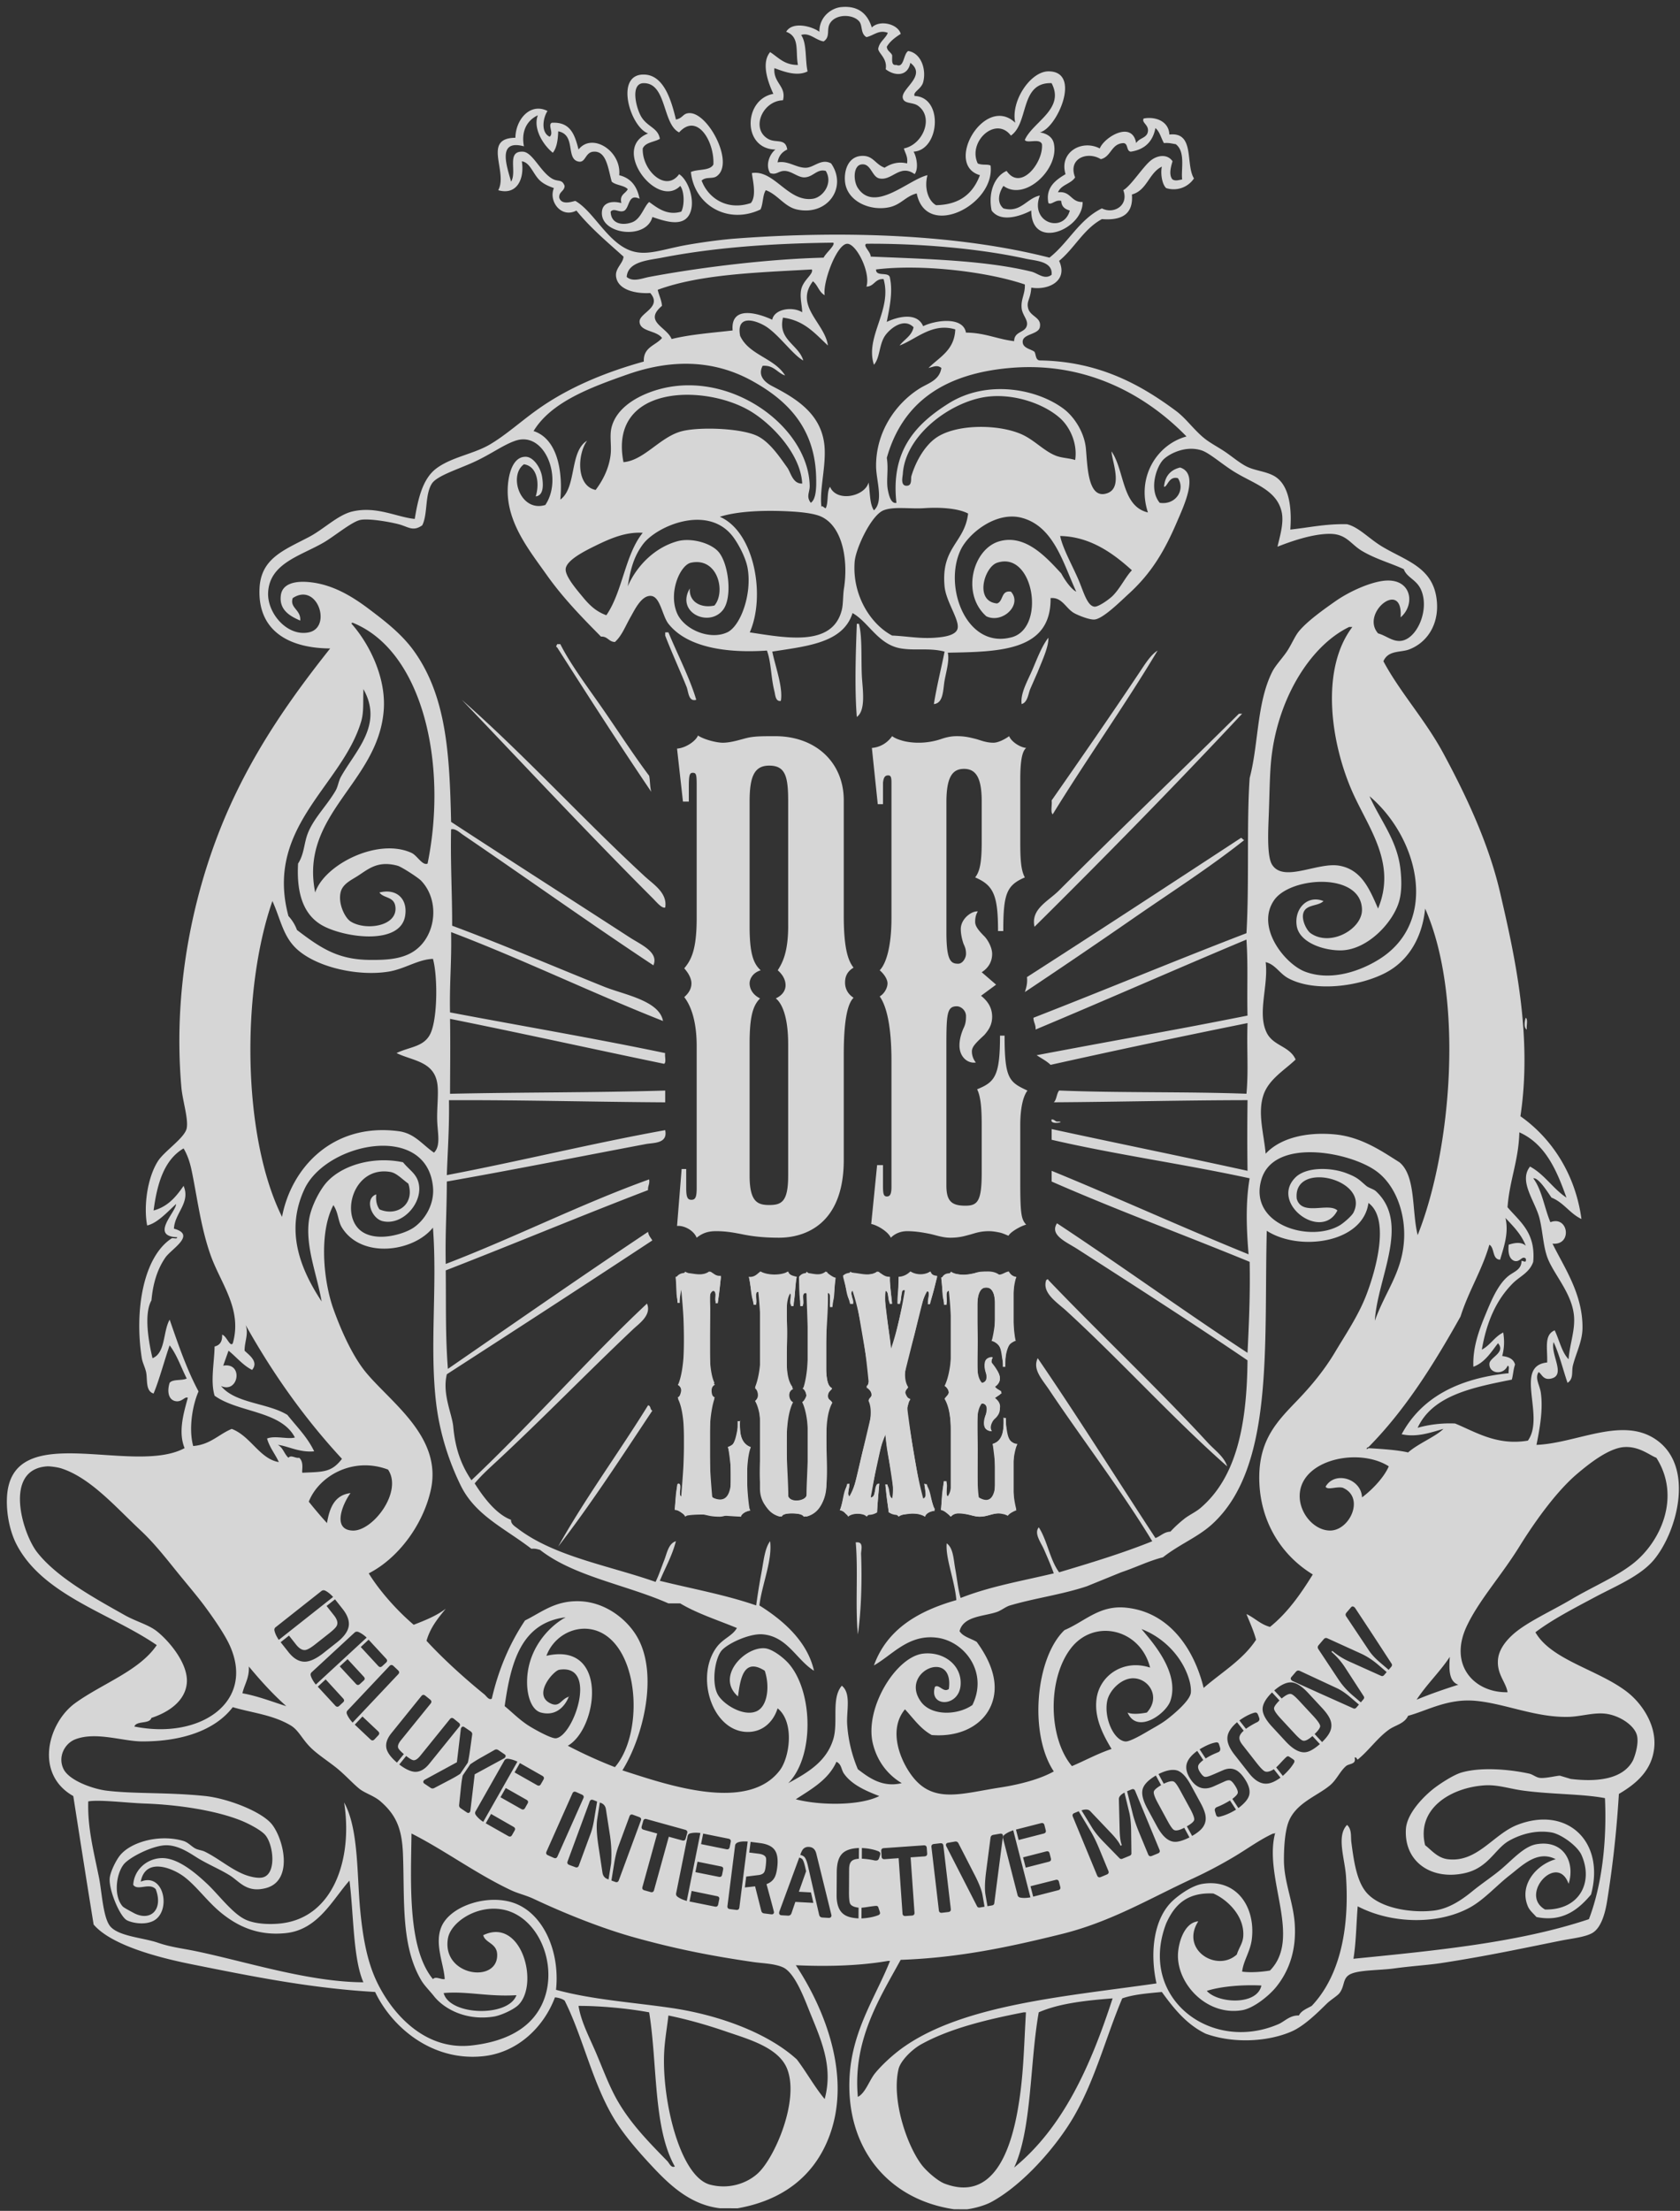 <svg xmlns="http://www.w3.org/2000/svg" width="187" height="246" viewBox="0 0 187 246"><rect x="0" y="0" width="187" height="246" fill="#333333" stroke="none"/><g fill="#FFF" opacity=".8"><path d="M83.132 39.318c-3.18.04-7.167.748-10.054.682.93-2.543 5.244-2.335 7.758-2.543.432-.04.797-.224 1.24-.125.072.443 1.007 1.515 1.056 1.986zm30.342.618c-2.077.829-5.173-.554-7.88-.248-.194-.51.932-1.714 1.057-2.295.92.01 2.796.343 3.784.62 1.084.307 2.821 1.025 3.04 1.923zm-18.103 29.472h.238c.421 1.633.196 4.343.358 6.315.12 1.474.321 3.408-.596 4.051-.255-3.235-.118-7.107 0-10.366zm-21.327.954h.358c1.008 2.445 2.404 5.14 3.096 7.504-.871.255-.861-.905-1.072-1.43-.694-1.729-1.705-3.94-2.384-5.718l.002-.356zm42.65.596c.05.976-.657 2.48-1.189 3.813l-.834 1.903c-.223.567-.297 1.481-.951 1.668-.165-1.175.642-2.536 1.192-3.811.532-1.239 1.047-2.634 1.783-3.573zm-54.683.716h.358c1.146 2.283 3.083 4.833 4.766 7.266 1.732 2.504 3.394 5.077 5.124 7.384.11.564.08 1.268.238 1.788-3.574-5.285-7.037-10.678-10.486-16.082-.21-.086-.017-.216 0-.356zm-10.603 6.195c7.09 6.243 13.37 13.193 20.372 19.655.957.885 2.532 1.83 2.264 3.453-.368.14-.976-.618-1.43-1.072-7.04-7.04-14.28-14.787-21.206-22.036zm63.742 25.254c-.43-1.982 1.488-2.801 2.74-4.052 6.533-6.535 13.678-13.372 20.016-19.655h.356c-7.5 8.024-15.509 16.18-23.112 23.707zm23.35-9.65c-3.876 3.068-8.055 5.743-12.154 8.575a862.998 862.998 0 0 1-12.27 8.338c.154-.48.308-.96.235-1.667 7.983-5.123 15.903-10.307 23.828-15.49.16.047.191.214.36.244zm31.333 19.773c.272.203.047.907.118 1.31-.366-.172-.248-.967-.118-1.31zm-52.78 11.317c.297-.02.368.187.596.238 1.273-.04-.841.476-.596-.238zm-36.813 17.39c-.084 1.027-.177 2.047-.358 2.98-.606.007.108-1.303-.479-1.313-.635.314-.358 1.369-.358 2.026 0 2.528-.328 6.496.476 8.22a1.43 1.43 0 0 0 0 1.785c-.885 2.72-.512 7.865-.238 10.962 2.877 1.39 2.043-3.708 1.788-5.48 1.006-.464.84-2.1 1.31-3.098-.123 1.513.17 2.61 1.192 2.98-.63 1.704-.432 5.13-.12 7.028-.353.206-.935.177-.954.716-1.837-.051-4.219-.414-6.076-.118-.495-.181-.775-.576-1.312-.713.084-.989.096-2.05.358-2.86.591.005-.046 1.236.358 1.43.226-2.926.763-8.632-.358-10.842.246-.4.638-1.26 0-1.547 1.033-2.465.655-7.6.358-10.602l-.238 1.43c-.456-.576-.213-1.849-.358-2.74.788-1.291 2.46.187 3.694-.715.51.086.64.552 1.315.47zm7.508-.476c.088.427.551.48.951.596-.28.951-.11 2.352-.476 3.217-.51-.046-.112-.998-.237-1.43-.636.98-.359 2.777-.359 4.407 0 2.342-.345 4.866.596 6.077-.49.626-.49 1.163 0 1.786-1.12 2.418-.49 7.212-.475 10.366.299.708 1.672.524 2.023 0-.007-3.184.67-8.046-.476-10.484.23-.167.353-.444.476-.716-.042-.356-.191-.606-.358-.834.883-2.693.424-7.357.358-10.601-.728-.091-.088 1.184-.476 1.43-.451-.739-.267-2.115-.358-3.218.753-1.018 1.967.25 2.978-.596.314.282.657.535 1.072.716-.206 1.067.063 2.607-.599 3.217-.088-.505.22-1.41-.238-1.55.098 2.656-.532 6.796-.12 9.41.079.49.155.952.596 1.192-.14.3-.476.4-.476.834-.054.49.427.446.476.831-1.81 3.352 1.231 11.556-2.86 12.627-.699-.422-2.313-.561-2.977 0-4.104-1.098-.871-9.534-2.74-12.865.515-.407.311-1.079 0-1.547 1.023-2.484.652-7.588.358-10.602-.591.005.047 1.236-.358 1.428-.557-.716-.39-2.153-.716-3.098.696.067.937-.333 1.31-.595.83.448 2.288.46 3.105.002zm11.317.596c-.035 1.108.147 1.996.237 2.98-.667-.05-.223-1.21-.716-1.43-.255 1.66.43 4.404.596 6.432.69-2.01 1.163-4.237 1.548-6.552-.783.012-.066 1.522-.834 1.55-.034-1.067.21-1.857.12-2.98.594-.042.986-.285 1.312-.596.697.41 1.565.41 2.262 0 .073.324.328.466.716.476-.218 1.091-.48 2.143-.834 3.1-.505.007.191-1.119-.238-1.43-.716 1.192-.986 2.99-1.43 4.765-.52 2.091-1.619 4.522-.714 5.956-.105.209-.287.349-.358.594.155.284.228.647.599.716-.204.233-.209.667-.358.954.46 3.507.949 6.994 1.788 10.125.532-.161.127-1.272.118-1.667.836.515.645 2.055 1.192 2.86-.265.367-1.067.203-1.072.833-1.352-.895-2.939.329-4.052-.476-.16-.993-.331-1.971-.358-3.097.564.191.243 1.265.716 1.547.405-2.084-.69-4.703-.716-7.148-.903 1.999-1.192 4.603-1.668 7.028.745-.09.206-1.461.954-1.547-.088 1.064-.213 2.09-.24 3.217-1.11.69-1.833-.213-3.096.358-.507-.049-.505-.608-1.074-.596.456-.895.314-2.386 1.074-2.977.074.535-.326 1.016 0 1.43.739-1.2.996-2.967 1.43-4.765.474-1.962 1.379-4.385.716-5.836 0-.356.31-.407.358-.716-.036-.479-.45-.58-.596-.954.16-.076.221-.255.238-.476-.353-3.62-.816-7.127-1.788-10.126-.407.339.314 1.187 0 1.43-.824-.564-.642-2.139-1.072-3.1.92-.907 2.608.41 3.812-.476.508.162.73.613 1.428.594zm14.059 0c-.57 1.817-.427 4.917-.12 6.91-.918.51-1.082 1.776-1.193 3.098-.488-.942-.076-2.784-1.43-2.86.366-1.236.989-5.755-.475-5.954-1.646-.225-1.075 3.725-1.075 5.954 0 1.83-.309 3.816.476 4.648 1.344-.324-.643-2.504.954-2.86.488-.056-.051.255.118.596.493.608 1.58 2.011.358 2.62.118.318.48.392.714.595-.01.464-.48.47-.714.716 1.712 1.327-.971 2.45-.358 3.69-1.99-.112.417-2.817-1.072-3.096-.831 1.027-.476 3.315-.476 5.123 0 1.858-.095 3.84.12 5.36 2.698 1.629 1.75-4.277 1.548-5.956 1.077-.314 1.288-1.494 1.192-2.98.579.93.093 2.923 1.548 2.98-.721 1.753-.63 5.346-.118 7.266-.26.297-.765.346-.954.713-.908-.667-1.984.108-3.098.118-1.155.008-2.389-.907-3.215 0-.356-.282-.675-.596-1.075-.834.035-1.118.072-2.231.358-3.097.582.096-.024 1.373.359 1.668.623-.895.358-2.367.358-3.811 0-2.519.233-5.435-.717-7.031.135-.26.4-.395.476-.716-.044-.353-.206-.586-.476-.714 1.173-2.366.783-7.55.476-10.601-.544.09.015 1.287-.358 1.547-.478-.635-.301-1.92-.476-2.857.417-1.017 1.344-.502 2.384-.475 1.251.031 2.914-.822 4.05 0 .439-.04.66-.297 1.074-.358.182.299.41.549.837.598zm23.47 21.085c-5.96-5.248-11.707-11.617-17.87-17.272-1.048-.961-2.775-2.016-2.265-3.455.106-.071.211-.145.238 0 5.764 6.033 12.028 11.881 17.753 18.108.743.81 1.8 1.523 2.144 2.619zm-64.458-6.79c.324.036.213.502.478.593-3.414 5.125-6.764 10.312-10.483 15.13 2.89-5.21 6.76-10.473 10.005-15.724zm23.352 15.248c.646.052.341.92.359 1.31.115 2.857.022 6.336-.359 8.933-.306-3.185.047-7.035-.237-10.243h.237zm33.362-99.226c-3.544 5.944-7.914 12.097-11.675 18.223-.274-.28-.041-1.069-.12-1.547 3.15-4.517 6.632-9.53 9.89-14.415.64-.964 1.177-1.793 1.905-2.261z"/><path fill-rule="nonzero" d="M75.388 165.137l-.287 2.879c.464 0 1.03.427 1.173.748.319-.25.569-.358.998-.358.569 0 1.03.108 1.491.213.427.106.854.143 1.352.143.247 0 .498-.072.745-.143.25-.036.464-.105.677-.105.143 0 .282.034.461.069.143.036.287.107.427.179.214-.359.64-.638 1.104-.675-.213-.392-.358-.888-.358-2.523v-2.028c0-1.565.145-2.134.392-2.487-.961-.392-1.209-.927-1.209-2.916h-.25c0 2.094-.142 2.487-1.104 2.88.142.355.321.958.321 2.523v1.778c0 .995-.179 1.564-1.174 1.564-.994 0-1.104-.569-1.104-1.564v-7.147c0-1.6.108-2.24.535-2.665a.735.735 0 0 1-.427-.675c0-.284.142-.605.427-.748-.427-.426-.535-.924-.535-2.844v-6.97c0-.46.071-.637.284-.637.214 0 .285.142.322.424v.961h.25l.356-2.95c-.427 0-.962-.284-1.141-.569-.213.145-.782.356-1.386.356-.287 0-.603-.035-.853-.106a2.034 2.034 0 0 1-.606-.25c-.142.285-.709.57-1.067.57l.213 2.912h.248v-.816c0-.498.071-.638.213-.638.143 0 .248.108.248.606v7.11c0 1.28-.248 2.49-.674 2.844a.921.921 0 0 1 .426.748.695.695 0 0 1-.108.355 1.07 1.07 0 0 1-.353.322c.39.319.71 1.03.71 2.665v7.858c0 .392-.072.532-.249.532-.176 0-.213-.142-.213-.39v-1.033h-.275v-.002zm16.64-23.643c-.25.321-.748.356-1.175.356a2.96 2.96 0 0 1-.567-.071c-.216-.072-.358-.143-.5-.285-.142.356-.532.606-.851.606l.142 3.234h.285v-.995c0-.353.142-.461.284-.461s.25.108.25.569v7.536c0 1.528-.25 2.273-.569 2.523.285.142.425.535.425.782 0 .32-.211.606-.425.748.319.287.57 1.21.57 1.92v7.679c0 .922-.32 1.351-1.21 1.351-.927 0-1.104-.463-1.104-1.351v-6.08c0-2.665.427-3.268.714-3.519-.284-.142-.498-.497-.498-.748 0-.247.142-.566.498-.745-.321-.321-.714-.89-.714-2.42v-7.429c0-.537.145-.782.25-.782.143 0 .216.071.216.353v1.067h.28l.321-3.235c-.392 0-.856-.25-.998-.605-.356.355-.962.355-1.528.355-.282 0-.57-.034-.82-.07-.25-.072-.46-.143-.637-.285-.25.355-.817.677-1.28.677l.498 3.02h.284v-1.137c0-.177.071-.321.177-.321.07 0 .247.108.247.463v7.926c0 1.636-.247 2.065-.566 2.347.282.216.39.498.39.745 0 .25-.142.464-.356.677.248.285.53.783.53 2.276v7.465c0 2.239 1.994 3.127 2.42 3.127.143-.25.425-.358 1.139-.358.39 0 .64.036.851.073.213.069.356.142.461.285.89 0 2.524-1.136 2.524-3.556v-6.433c0-1.388.284-2.452.677-2.702-.285-.18-.5-.43-.5-.714s.107-.566.429-.782c-.395-.319-.609-.993-.609-2.06v-8.179c0-.353.072-.46.214-.46.142 0 .179.107.179.497v1.07h.284l.356-3.272c-.383.007-.812-.28-.988-.672zm1.815.572l.782 3.023h.356l-.216-1.138c-.037-.215.037-.358.145-.358.142 0 .25.18.318.5l1.389 8.106c.213 1.209.14 1.74-.177 2.204a.908.908 0 0 1 .567.817c0 .25-.145.426-.322.606.393.426.464.922.214 1.954l-1.953 8.25c-.108.426-.215.532-.358.532-.105 0-.179-.142-.179-.358l.142-1.101h-.25l-.78 2.952c.356.074.746.39.888.711.25-.25.64-.358.964-.358.177 0 .39.037.604.074.176.069.39.142.497.284.211-.32.712-.463 1.136-.463l.25-3.164h-.25l-.319 1.21c-.07.25-.142.355-.252.355-.143 0-.177-.142-.106-.532l1.423-6.543h.176l.999 6.648c.034.322 0 .461-.108.461-.18 0-.32-.105-.393-.392l-.248-1.172h-.247l.392 3.127c.393 0 .854.142 1.101.463.32-.25.962-.358 1.457-.358.216 0 .498.037.748.074.248.068.533.142.712.284.144-.358.64-.638 1.103-.638l-.89-2.989h-.25l.142 1.28c0 .285-.034.39-.179.39-.176 0-.282-.105-.355-.461l-1.457-8.532c-.18-1.138.036-1.812.284-2.099-.21-.034-.566-.319-.566-.674 0-.287.068-.464.284-.606-.321-.39-.569-.745-.321-1.778l2.134-8.497c.108-.353.179-.461.358-.461.144 0 .213.07.176.319l-.142 1.103h.248l.819-3.095c-.392 0-.714-.247-.82-.532-.247.213-.674.356-1.03.356-.176 0-.426-.035-.637-.106-.18-.07-.358-.142-.464-.25-.284.356-.816.606-1.351.606l-.106 2.99h.25l.214-1.212c.034-.248.069-.319.21-.319.143 0 .251.071.18.319l-1.457 6.258h-.145l-.745-6.01c-.037-.356-.037-.498.07-.498.143 0 .283.103.322.355l.209 1.104h.25l-.285-2.99c-.498 0-.993-.213-1.172-.605-.319.213-.962.355-1.565.355-.284 0-.64-.034-.927-.105-.316-.071-.57-.142-.675-.25-.144.289-.46.5-.816.574zm19.374 18.699c-.994-.464-1.244-.643-1.244-2.987h-.245c0 2.207-.287 2.523-1.248 2.915.213.43.25 1.138.25 1.957v2.558c0 1.565-.214 1.812-.886 1.812-.748 0-1.03-.247-1.03-1.1v-7.289c0-1.991 0-2.452.567-2.452.213 0 .495.213.495.534 0 .285-.034.464-.142.672-.106.25-.213.572-.213.927 0 .638.46.993.89.925a.966.966 0 0 1-.214-.606c0-.25.214-.461.673-.89.252-.282.429-.567.429-.996 0-.498-.248-.853-.606-1.138l.82-.605-.786-.675c.395-.25.57-.603.57-.998 0-.356-.248-.777-.43-.956-.356-.36-.495-.57-.495-.785 0-.211.036-.39.14-.567-.317-.036-.92.393-.92.962 0 .284.07.569.142.78.071.176.142.284.142.566 0 .213-.176.535-.424.535-.393 0-.638-.14-.638-1.707v-7.073c0-1.424.353-1.812.957-1.812.677 0 .959.532.959 1.778v2.168c0 1.172-.106 1.636-.353 1.954.995.427 1.243.964 1.243 2.916h.285c0-2.028.176-2.489 1.172-2.916-.213-.39-.248-.995-.248-1.92v-3.411c0-1.032.106-1.53.322-1.707-.359-.037-.82-.355-.925-.64-.25.18-.606.356-.854.356-.426 0-.713-.143-.995-.211a3.603 3.603 0 0 0-.996-.145c-.25 0-.498.037-.82.145-.32.108-.71.21-1.277.21-.285 0-.606-.034-.854-.105-.25-.07-.427-.142-.569-.25-.248.356-.64.606-1.099.64l.317 3.058h.284v-1.174c.034-.285.106-.388.285-.388.142 0 .176.103.176.388v7.361c0 1.636-.319 2.526-.637 2.843.247.213.424.5.424.71 0 .251-.177.57-.424.712.247.356.637 1.209.637 3.52v6.826c0 .393-.068.533-.247.533-.18 0-.214-.143-.214-.567v-1.14h-.319l-.323 3.2c.355.074.924.427 1.066.748.25-.25.57-.358.888-.358.43 0 .854.074 1.21.142.355.071.71.214 1.138.214.534 0 .819-.108 1.103-.18.25-.068.533-.176.996-.176.214 0 .39.037.57.074.178.034.32.105.497.176.106-.213.672-.53.962-.603-.25-.285-.322-.498-.322-2.24v-3.165c-.002-.888.14-1.562.388-1.883zm-15.587-31.12l-.655 6.547c.728.145 1.89.87 2.183 1.528.51-.51 1.165-.728 1.82-.728.873 0 1.746.144 2.474.291.726.148 1.455.437 2.326.437 1.091 0 1.677-.218 2.256-.363.51-.147 1.094-.365 2.038-.365.437 0 .8.073 1.165.144.361.074.655.221 1.018.366.221-.437 1.381-1.092 1.967-1.236-.51-.584-.657-1.02-.657-4.586v-6.474c0-1.817.292-3.2.802-3.858-2.04-.944-2.548-1.31-2.548-6.11h-.508c0 4.509-.584 5.166-2.548 5.966.436.873.51 2.33.51 4.002v5.238c0 3.205-.437 3.713-1.82 3.713-1.53 0-2.112-.508-2.112-2.256v-14.915c0-4.074 0-5.018 1.165-5.018.437 0 1.02.437 1.02 1.091 0 .582-.07.947-.291 1.381-.216.508-.437 1.165-.437 1.89 0 1.31.947 2.036 1.822 1.892a1.957 1.957 0 0 1-.439-1.239c0-.508.44-.944 1.381-1.817.51-.581.873-1.162.873-2.038 0-1.018-.507-1.746-1.236-2.33l1.675-1.236-1.601-1.383c.8-.507 1.162-1.236 1.162-2.038 0-.728-.507-1.601-.873-1.964-.726-.726-1.018-1.165-1.018-1.601 0-.437.076-.802.295-1.163-.658-.076-1.894.8-1.894 1.962 0 .584.145 1.165.29 1.602.15.362.291.58.291 1.164 0 .437-.363 1.092-.87 1.092-.802 0-1.312-.292-1.312-3.492v-14.479c0-2.91.728-3.71 1.964-3.71 1.383 0 1.965 1.09 1.965 3.636v4.44c0 2.4-.219 3.347-.729 4.001 2.039.873 2.546 1.965 2.546 5.967h.584c0-4.147.363-5.091 2.401-5.967-.439-.802-.51-2.038-.51-3.928v-6.984c0-2.11.218-3.13.657-3.495-.728-.071-1.675-.728-1.893-1.31-.508.366-1.236.729-1.744.729-.873 0-1.454-.292-2.038-.437-.582-.144-1.163-.292-2.038-.292-.508 0-1.018.074-1.673.292a7.791 7.791 0 0 1-2.62.437c-.581 0-1.236-.074-1.746-.219-.513-.144-.873-.291-1.168-.51-.51.729-1.31 1.239-2.254 1.31l.655 6.258h.584v-2.4c.071-.584.216-.802.579-.802.292 0 .363.218.363.801v15.06c0 3.348-.653 5.165-1.31 5.822.51.437.87 1.02.87 1.454 0 .51-.36 1.165-.87 1.454.51.726 1.31 2.472 1.31 7.203v13.97c0 .8-.147 1.09-.51 1.09s-.434-.29-.434-1.163v-2.327h-.655v.002zm-3.567-20.3c0-.435.072-1.166.947-1.673-.51-.658-1.091-1.822-1.091-5.751v-12.875c0-4.147-3.054-7.131-7.64-7.131-1.31 0-2.11 0-2.912.147-.726.145-1.891.581-2.911.581-.729 0-2.112-.365-2.767-.802-.218.581-1.31 1.381-2.328 1.457l.658 5.893h.655v-1.601c0-1.31.073-1.6.434-1.6.365 0 .439.145.439 1.31v14.842c0 3.492-.584 4.654-1.384 5.603.582.655.8 1.236.8 1.673 0 .51-.216 1.02-.8 1.53.508.652 1.384 2.183 1.384 5.456v15.788c0 1.018-.147 1.31-.584 1.31-.437 0-.581-.292-.581-1.31v-2.113h-.51l-.51 6.331c.728-.07 1.82.437 2.185 1.31.726-.584 1.38-.728 2.18-.728 1.02 0 1.891.144 2.985.365 1.09.218 2.328.363 4.003.363 2.764 0 7.204-1.38 7.204-8.66v-11.714c0-4.218.51-5.746 1.091-6.327-.802-.512-.947-1.238-.947-1.675zm-6.33-6.333c0 2.982-.655 4.147-1.163 4.949.655.581.871 1.165.871 1.673 0 .51-.29 1.09-1.091 1.456.657.508 1.38 1.965 1.38 5.091v14.626c0 2.91-.726 3.274-2.109 3.274-1.31 0-2.183-.363-2.183-3.274v-14.697c0-2.982.363-4.22 1.165-5.017-1.02-.508-1.165-1.31-1.165-1.675 0-.437.292-1.165 1.236-1.455-.8-.728-1.236-1.82-1.236-4.875v-13.897c0-2.764.51-4.002 2.183-4.002 1.82 0 2.11 1.238 2.11 4.002v13.821h.002z"/><path d="M63.32 188.768l-.011.031.132-.031h-.12zm117.832-.476c-3.21-2.506-8.471-3.551-10.245-6.67 1.909-1.438 4.234-2.634 6.672-3.934 2.288-1.219 5.048-2.335 6.551-4.169 2.526-3.08 4.489-10.175.358-13.223-3.79-2.796-8.896.287-13.463.476.346-1.741.763-3.929.478-5.84-.125-.82-.686-1.596-.24-2.26.363.206.496.949 1.43.713 1.626-.407-.142-2.697.238-4.048.645 1.38 1.033 3.016 1.548 4.527.704-.427.436-1.256.596-1.906.34-1.385 1.052-2.675 1.071-4.169.05-3.798-2.06-6.79-3.338-9.41 2.232.224 1.788-3.163-.235-2.385-.672-1.592-.937-3.59-1.906-4.883.562-.11 1.52 1.41 2.026 2.146 1.364.542 2.04 1.77 3.336 2.381-.665-4.937-3.27-8.958-6.792-11.435 1.361-8.99-.643-17.92-2.264-24.894-1.305-5.616-3.907-11.02-6.316-15.486-2.016-3.74-4.836-6.805-6.671-10.246.54-1.256 1.918-.954 2.86-1.312 1.942-.733 3.284-2.676 3.098-5.24-.282-3.868-3.348-4.567-6.076-6.193-1.484-.885-2.602-2.173-3.931-2.501-2.365-.061-4.231.375-6.314.596.19-2.548-.16-5.028-1.788-5.957-.956-.542-2.146-.586-3.098-1.072-.728-.372-1.515-1.03-2.263-1.55-.785-.544-1.715-1.015-2.382-1.547-1.202-.956-2.038-2.222-3.218-3.097-3.905-2.896-8.55-5.496-15.13-5.599-.487-.03-.413-.62-.594-.954-.334-.309-1.386-.387-1.313-1.192.076-.816 1.742-.74 1.906-1.547.233-1.128-1.089-1.16-1.31-2.143-.179-.795.265-.935.358-2.264 1.901.319 4.133-.745 3.098-2.977 1.722-1.413 2.725-3.546 4.766-4.647 2.195.172 3.515-.535 3.336-2.74 1.694-.45 1.883-2.405 3.335-3.097-.16.709-.002 1.938.476 2.384a2.717 2.717 0 0 0 3.098-1.074c-.974-1.567.137-5.216-2.74-4.883-.046-1.447-1.5-2.04-2.86-1.785-.267.463.572.682.476 1.427-.098.765-.942.697-1.31 1.312-.446-2.56-3.568-.657-4.049.594-2.006-1.043-4.557.429-3.812 2.86-1.091.642-2.254 1.488-1.908 3.214.346.258.773-.414 1.43-.24.025.65.424.924.954 1.074-.696 2.565-4.483 1.385-3.338-1.668-1.476.302-2.124 1.962-4.05 1.43-.772-.645-.524-1.726 0-2.504 2.417 1.773 6.275-1.94 5.6-4.762-.152-.648-.723-1.06-1.55-1.195 1.903-.416 4.714-6.805.954-6.788-2.001.008-4.214 3.326-3.691 5.717-3.4-3.21-7.972 4.662-3.932 5.836-.75 1.992-2.193 3.289-4.883 3.338-.896-.508-1.33-1.942-.954-3.338-2.083.464-5.872 4.255-7.746 1.43-.523-.79-.525-2.457.358-2.621 1.096-.2 1.18 1.368 2.026 1.55 1.42.306 2.29-1.66 3.932-.476.475-.626.208-1.955-.118-2.502 2.904-.157 3.358-6.06.118-6.194-.236-.44.75-.758.954-1.548.37-1.434-.245-3.23-1.668-3.455-.55.326-.446 1.935-1.312 1.547-.611.098-.452-.578-.476-1.071-.145-.37-.562-.471-.596-.952.368-.625.942-1.042 1.55-1.43-.297-1.1-2.32-1.606-3.218-.713-.329-1.023-1.094-2.519-3.456-2.264-.993.106-2.389 1.025-2.381 2.74-.866-.633-3.003-1.177-3.694 0 1.555.573 1.008 2.187 1.31 3.693-1.526.015-2.174-.841-3.098-1.43-1.126 1.334-.022 3.799.358 4.647-3.34.606-3.476 6.138.238 6.195-.614.458-1.168 1.7-.596 2.619.73.26.927-.277 1.668-.238.753.04 1.434.728 2.143.716.991-.022 1.398-.988 2.384-.716.837 1.373-.311 2.928-1.432 3.097-2.774.415-4.305-3.264-6.79-2.86.057.69.56 2.52-.117 3.336-2.713.907-4.79-.62-5.48-2.501.494-.464 1.19-.15 1.668-.476 2.024-1.395-.865-6.994-2.977-7.028-.797-.013-.714.54-1.55.716-.506-2.1-1.317-4.885-3.456-5.003-3.439-.191-1.668 5.817.358 6.55-4.221 1.633 1.006 8.478 3.576 5.837.459.576.493 2.153.118 2.86-1.59.487-2.703-.45-3.574-1.07-.576.48-.91 1.898-1.908 2.26-1 .366-2.347.222-2.382-1.19.422-.467.979.2 1.548-.119.579-.421.414-1.922 1.67-1.31-.265-1.365-.954-2.304-2.264-2.62.265-2.725-3.036-4.785-4.527-2.86-.408-1.58-.866-3.107-2.98-2.977-.474.235.262 1.174-.238 1.55-.986-.459-.76-2.07-.238-2.862-1.91-.964-3.544.927-3.574 2.98-3.723.039-.795 3.78-1.908 5.836 2.136.606 2.936-1.356 2.622-3.215.934.113 1.256 1.44 2.026 2.146.436.397.966.623 1.547.833-.62 1.433.79 3.397 2.505 2.502 1.542 1.913 3.424 3.487 5.244 5.123-.04.726-.91 1.277-.837 2.143.133 1.54 2.13 2.004 3.812 1.908 1.386 1.611-1.258 2.21-1.19 3.215.074 1.11 1.874.924 2.5 1.788-.7.848-2.1.998-2.026 2.621-4.32 1.202-8.48 2.906-12.033 5.481-1.705 1.231-3.282 2.651-5.004 3.69-1.864 1.129-4.339 1.428-6.078 2.74-1.543 1.172-2.026 3.465-2.384 5.599-1.982-.187-4.226-1.447-6.91-.834-1.652.378-3.185 1.97-4.885 2.857-2.801 1.469-5.33 2.374-5.482 5.721-.208 4.677 3.213 6.641 7.863 6.67-4.172 5.253-8.155 10.86-11.199 17.63-3.738 8.316-6.394 19.464-5.361 31.209.13 1.466.787 3.465.596 4.527-.194 1.084-2.507 2.567-3.216 3.695-1.194 1.894-1.59 5.057-1.19 7.142 1.144-.253 2.277-1.53 3.219-2.384 0 .875-2.944 3.58.117 3.693.02.258-.422.054-.596.118-3.22 2.09-4.16 8.161-3.335 13.34.08.508.36 1.008.478 1.55.174.814-.093 2.11.831 2.384.604-1.415 1.254-3.843 1.788-5.36.812 1.051 1.276 2.456 1.904 3.69-.535.262-1.546.042-1.904.478-.284.903-.16 1.832.594 2.026.755.193 1.104-.562 1.43-.358-.444 1.635-1.104 3.784-.358 5.598-5.803 3.13-19.455-3.41-19.777 5.599-.066 1.85.376 3.779 1.072 5.12 2.939 5.665 10.505 7.689 15.607 11.2-1.935 2.86-6.012 4.248-9.053 6.433-3.09 2.219-4.587 7.908-.238 10.363.724 4.638 1.474 9.437 2.264 14.295 1.928 2.263 7.044 3.644 10.84 4.407 6.883 1.383 13.28 2.678 20.493 3.097 1.838 3.877 6.304 7.754 12.034 7.148 3.948-.419 6.803-3.381 7.983-6.55.432.044.795.157 1.075.356 2.04 4.049 3.06 9.071 5.479 13.105 1.082 1.8 2.673 3.634 4.172 5.24 1.935 2.078 4.275 4.37 7.626 4.766l1.974.007c4.952-.873 8.364-3.497 10.059-7.632 2.837-6.915-.464-14.726-3.574-19.415 3.24.147 6.9.1 10.245-.478h.238c-1.648 4.174-4.513 8.066-4.528 13.819-.02 7.45 4.592 12.77 11.653 13.811l1.45.005c1.003-.137 2.075-.468 2.74-.833 3.497-1.908 7.213-6.136 9.173-9.53 2.362-4.088 3.58-8.91 5.361-13.103 1.259-.449 2.848-.566 4.408-.716 1.337 1.84 2.744 3.61 4.886 4.645 3.102 1.118 6.904.895 9.531-.238 1.42-.61 2.919-2.102 3.932-3.098.446-.438 1.192-.875 1.43-1.189.586-.772.34-1.564 1.071-2.026.903-.568 3.31-.48 5.004-.713 1.923-.265 3.8-.375 5.244-.596 5.148-.79 9.07-1.646 13.345-2.501 1.116-.224 2.637-.376 3.454-.834 1.035-.581 1.469-2.315 1.668-3.573.61-3.833 1.035-7.485 1.31-11.914 1.925-1.128 3.666-2.602 3.931-5.123.272-2.572-1.403-4.963-2.978-6.194zm-5.6-24.3c1.203-1.015 3.462-2.862 5.242-2.977 1.651-.108 2.828.912 3.574 1.191 2.772 4.348.476 9.376-2.622 11.794-1.898 1.48-4.493 2.572-6.792 3.93-2.428 1.435-5.153 2.622-6.671 4.05-.692.647-1.472 1.603-1.548 2.739-.108 1.606.88 2.43 1.072 3.575-3.66.086-6.622-2.982-4.528-7.386 1.369-2.88 3.812-5.547 5.838-8.816 2.021-3.257 4.344-6.33 6.436-8.1zm-6.435-37.999c2.884 1.287 4.152 4.186 5.244 7.266-1.506-.995-2.428-2.577-4.052-3.455-1.32 1.655.61 3.884 1.074 5.836.376 1.59.402 3.235.954 4.527.756 1.778 2.622 3.794 2.858 6.195.162 1.64-.452 3.083-.596 4.883-.78-.807-1.025-2.151-1.55-3.218-1.212.52-.778 2.02-.834 3.576-3.755.385-.192 5.98-2.146 8.696-3.459.573-5.784-.952-8.102-1.906a13.372 13.372 0 0 0-4.17.476c1.673-3.608 6.083-4.48 10.484-5.36.147-.528.174-1.176.358-1.669-.16-.632-.717-.87-1.43-.953.23-.847.267-1.66.117-2.62-.963.464-1.442 1.418-2.384 1.908.515-2.989 1.553-5.483 3.456-7.388.775-.775 1.852-1.175 2.264-2.384.29-3.267-1.491-4.463-2.86-6.075.221-2.999 1.239-5.199 1.315-8.335zm-6.79 61.465c-1.596.508-3.163 1.047-4.645 1.668 1.114-1.705 2.57-3.066 3.692-4.763-.054 1.038-.211 2.717.954 3.095zm3.457-48.958c.605.346.282 1.626 1.192 1.667.38-1.324.998-2.925.596-4.647.863.925 1.766 1.81 2.264 3.098-.481-.454-1.22-.349-1.906-.118-.081.875.041 1.547.598 1.788.67.23.871-.63 1.31-.24.083.539-.199.274-.476.24 0 .99-.824 1.196-1.43 1.667-1.209.944-1.986 2.872-2.62 4.41-.684 1.66-1.405 3.602-1.309 5.716 1.297-.488 1.955-1.619 2.74-2.62.89 1.033-.908 1.565-.954 2.264-.076 1.133 1.555 1.342 2.026.238.264.052.046.589.117.834-5.653.579-9.732 2.737-11.913 6.79 1.705.385 3.319-.22 4.648-.596-.85.859-2.815 1.631-3.931 2.622-1.332-.304-3.214-.4-4.41-.476-.278.24-.278-.051 0-.117 4.108-4.152 7.282-9.24 10.247-14.535.895-2.835 2.37-5.091 3.21-7.985zm-16.039 47.08l2.043 3.15c.084.121.07.246-.032.361l-.282.331-.937-.802a8.397 8.397 0 0 1-1.523-1.701l-2.27-3.424c-.097-.16-.082-.302.031-.436l.564-.66c.123-.145.26-.18.424-.1l3.743 1.701c.675.314 1.305.731 1.911 1.251l.934.8-.282.328c-.098.118-.22.152-.35.088l-3.422-1.54a8.083 8.083 0 0 1-2.001-1.233l-.091.105a8.413 8.413 0 0 1 1.54 1.78zm-12.572 14.584c.36-.278.556-.493.598-.645.044-.187-.064-.479-.329-.878-.2-.304-.368-.476-.517-.53-.15-.054-.37-.01-.672.135l-1.158.522c-1.052.471-1.913.209-2.573-.79-.427-.644-.571-1.226-.422-1.743.13-.464.518-.944 1.163-1.413l.672 1.018c-.314.25-.498.44-.547.598-.074.206-.007.457.194.76.186.285.353.454.498.501.296.086.858-.213 2.119-.753.434-.174.826-.196 1.19-.069.397.133.782.484 1.162 1.06.459.694.625 1.287.498 1.795-.11.451-.523.934-1.204 1.454l-.672-1.022zm.407 1.194c-.63.39-1.251.657-1.852.79-.145.036-.255 0-.334-.12-.02-.03-.076-.204-.164-.525-.042-.17.012-.3.16-.4l.132-.057c.412-.159.876-.394 1.388-.706l.67 1.018zm-26.244-2.462c-4.18.637-7.3 1.805-9.65-1.074-1.412-1.73-2.918-5.263-.954-7.625.94 1.008 1.72 2.173 2.98 2.86 3.302.267 5.808-1.187 6.672-3.456.993-2.6-.437-5.228-1.668-6.908-.64-.392-1.506-.559-1.906-1.192.415-1.704 2.742-1.638 4.17-2.143.5-.177.959-.576 1.43-.716 2.81-.829 5.793-1.209 8.58-2.143l3.811-1.55c1.692-.567 3.086-1.278 4.645-1.668 1.89-1.481 3.87-2.222 5.482-3.69 6.915-6.313 5.752-19.766 6.076-32.641 3.62 2.337 10.71 1.373 11.317-3.097 2.474 1.81.762 7.648-.238 10.245-.88 2.291-2.313 4.395-3.454 6.313-1.226 2.057-2.67 3.798-4.29 5.48-2.143 2.227-4.113 4.229-4.17 8.339-.063 4.826 2.34 8.76 5.958 10.96-1.351 2.182-2.803 4.261-4.763 5.836-1.07-.282-1.697-1.003-2.622-1.428.376.932.793 1.827 1.072 2.857-1.479 2.254-3.843 3.622-5.837 5.359-1.055-4.31-3.817-8.473-8.695-8.934-2.919-.277-4.54 1.547-6.792 2.501-3.23 3.075-3.97 11.563-1.192 15.725-1.46.824-3.667 1.437-5.962 1.79zm.309 5.36l-.01.086-.96 7.416c-.01.145-.102.23-.262.26l-.498.086-.22-1.273c-.096-.566-.079-1.405.061-2.509l.5-3.837c.027-.182.128-.282.302-.317l.76-.132c.19-.032.295.044.327.22zm-6.309 1.18l-.037-.076c-.03-.174.047-.282.23-.316l.764-.133c.174-.03.304.03.392.194l1.766 3.443c.518.993.82 1.773.917 2.34l.221 1.27-.508.088c-.161.03-.277-.024-.336-.157l-3.409-6.653zm.496 6.977c.024.199-.07.314-.278.338l-.701.084c-.206.024-.326-.069-.348-.268l-.827-7.045c-.024-.199.069-.314.277-.341l.702-.083c.21-.022.326.068.35.267l.825 7.048zm43.033-77.727c-1.016-.931-3.971.69-4.528-1.31-.437-4.286 8.187-2.167 6.316 1.55-.196.386-1.116 1.178-1.548 1.43-3.353 1.943-10.176-.11-8.697-5.12 1.37-4.647 9.75-3.095 12.747-.954 2.23 1.59 3.409 4.888 3.097 8.103-.328 3.384-2.09 5.417-3.218 8.575.278-4.787 3.986-10.817.12-14.412-.26-.24-.794-.363-1.074-.596-.794-.67-.93-.927-2.261-1.43-1.501-.566-4.118-.748-5.482.358-3.21 2.865 2.745 7.348 4.528 3.806zm.596 30.856c2.5 1.066.785 4.787-1.43 4.762-1.854-.017-3.608-2.143-3.336-4.287.471-3.693 6.642-4.931 9.89-2.859-.5 1.177-1.791 2.575-2.98 3.455-.082-2.08-3.022-2.977-4.052-1.192.203.43 1.209-.051 1.908.12zm-9.414 26.009a.542.542 0 0 1-.13.083 9.042 9.042 0 0 0-1.231.729l-.731-.93c.6-.429 1.165-.72 1.665-.86.148-.042.26-.013.339.09.037.047.11.214.201.483.059.17.025.3-.113.405zm-4.226 2.972c.03.192-.024.324-.15.41l-.316.137a7.401 7.401 0 0 0-1.155.594l-.672-1.018c.714-.43 1.317-.69 1.825-.768.14-.022.235.013.304.12l.032.094c.056.144.095.287.132.431zm-5.543-5.275c1.072-3.207-2.146-6.677-3.216-7.982 2.583.988 4.675 3.244 5.36 5.834.093.35.184.961.12 1.312-.174.961-2.23 2.595-2.742 2.977-.611.456-1.369.854-2.144 1.31-.498.294-1.896 1.11-2.382 1.074-1.314-.108-2.418-2.641-2.028-4.527.243-1.16 1.545-2.494 2.86-2.504 1.754-.015 3.144 2.075 1.55 3.813-.557.113-1.614.248-2.144 0 1.06 2.453 4.283.138 4.766-1.307zm-13.878 14.398c.052.194-.027.321-.23.375l-2.784.714-.3-1.158 2.787-.713c.204-.052.334.024.383.215l.144.567zm-4.623.532c.228-.194.569-.375 1.006-.522l1.913 7.462c-.442.079-.815.088-1.13.025a.357.357 0 0 1-.303-.285l-1.611-6.285c-.042-.147-.003-.277.125-.395zm2.396 3.634l-.294-1.145 2.568-.66c.204-.051.329.013.38.206l.145.57c.049.193-.027.32-.23.372l-2.569.657zm3.319 1.366c.203-.054.329.013.38.204l.147.569c.05.191-.027.321-.233.373l-2.784.716-.296-1.16 2.786-.702zm1.707-25.769c2.593-3.364 7.733-2.177 8.818 2.144-2.96-.976-5.607.875-5.958 3.455-.294 2.163.78 4.112 1.668 5.599-1.58.527-2.929 1.282-4.41 1.908-2.627-3.117-2.752-9.687-.118-13.106zm.383 18.329l.49-.201 1.27 2.126c.354.576.687 1.263 1.016 2.055l1.016 2.46c.073.184.017.321-.18.402l-.67.28c-.183.073-.32.014-.399-.167l-2.71-6.558c-.074-.181-.017-.319.167-.397zm3.25 3.2c-.572-.588-.991-1.113-1.271-1.57l-1.18-1.934c.461-.14.78-.108.964.083l2.338 2.46c.561.593.907 1.062 1.044 1.398l.143-.06c-.14-.335-.226-.909-.243-1.726l-.084-3.391c-.007-.262.194-.51.621-.738l.532 2.202c.123.52.199 1.19.209 2.008l.032 2.536c.007.137-.057.228-.2.287l-.789.324a.291.291 0 0 1-.343-.06l-1.774-1.819zm2.626-5.625l.486-.204c.196-.08.334-.022.41.162l2.71 6.557c.076.184.02.322-.177.403l-.672.277c-.196.078-.333.022-.41-.162l-1.017-2.46c-.326-.792-.574-1.515-.731-2.173l-.599-2.4zm3.326 3.906l-1.057-1.95c-.488-.895-.674-1.606-.55-2.143.123-.532.616-1.052 1.482-1.564l.581 1.074c-.493.294-.762.534-.804.704-.059.208.096.642.454 1.302l1.057 1.947c.33.606.569.947.733 1.03.211.115.596.04 1.136-.243l.584 1.072c-.643.319-1.168.485-1.55.49-.746.02-1.433-.554-2.066-1.719zm3.324-.002c.5-.285.77-.525.816-.711.042-.197-.107-.62-.466-1.283l-1.062-1.947c-.328-.61-.566-.947-.73-1.03-.207-.113-.59-.027-1.129.228l-.584-1.074c.893-.444 1.602-.562 2.13-.383.505.196.995.729 1.48 1.624l1.06 1.95c.332.607.528 1.115.572 1.517.064.564-.113 1.05-.518 1.457-.223.226-.544.468-.983.718l-.586-1.066zm6.902-5.935l-1.592-2.03c-.572-.731-.83-1.364-.795-1.91.03-.548.383-1.122 1.074-1.708l.739.942c-.601.547-.633.944-.11 1.606l1.525 1.95c.424.544.73.858.912.954.243.123.589.046 1.03-.223l.739.939c-.604.43-1.116.655-1.568.665-.664.027-1.32-.37-1.954-1.185zm3.041-.625c.123-.11.321-.312.601-.62.27-.285.451-.47.562-.557a.233.233 0 0 1 .294-.008l.434.287.098.088c.064.084.06.192-.024.332-.285.475-.69.941-1.227 1.422l-.738-.944zm1.06-2.887l-1.506-1.628c-.694-.748-1.053-1.393-1.065-1.94-.012-.55.336-1.177 1.05-1.886l.829.895c-.407.408-.608.707-.606.88-.007.217.253.602.76 1.151l1.509 1.628c.468.508.782.775.964.815.23.058.584-.11 1.04-.515l.829.895c-.54.468-1.008.76-1.379.86-.716.204-1.523-.184-2.425-1.155zm3.22-.824c.415-.397.616-.699.616-.887-.01-.199-.263-.574-.77-1.124l-1.509-1.625c-.468-.508-.782-.778-.964-.817-.23-.059-.579.118-1.042.498l-.827-.895c.756-.653 1.413-.942 1.967-.895.537.06 1.146.456 1.837 1.206l1.509 1.626c.468.505.785.952.927 1.33.204.529.15 1.044-.142 1.537-.16.274-.412.59-.773.939l-.829-.893zm.726-4.46l-3.171-1.433-.089-.06c-.152-.13-.161-.263-.046-.398l.498-.579c.113-.135.252-.17.422-.1l4.162 1.937c.439.208.92.53 1.45.978l.978.837-.28.33c-.1.116-.223.15-.353.087l-3.57-1.6zm6.532-3.522c-.525-.449-.918-.878-1.19-1.28l-2.55-3.82c-.104-.15-.091-.293.031-.435l.496-.579c.112-.134.24-.134.392-.004a.276.276 0 0 1 .071.078l1.916 2.904 2.134 3.276c.085.12.07.245-.037.37l-.282.329-.981-.839zm4.211-47.536c-.67-2.705-.181-6.572-2.026-8.1-1.82-1.138-4.167-2.81-7.15-3.1-3.39-.326-6.234.498-7.743 2.146-.21-2.283-.922-4.534-.24-6.552.6-1.769 2.462-2.833 3.573-3.93-.66-1.502-2.484-1.495-3.215-2.976-1.08-2.188.208-5.219-.118-7.862 1.087.267 1.528 1.258 2.502 1.787 2.96 1.607 7.966.91 10.84-.596 2.66-1.39 4.104-4.07 4.409-7.146 4.338 9.83 2.975 26.782-.832 36.33zm-7.267-49.316c1.793 4.049 4.952 7.933 2.857 12.983-.981-2.269-1.886-4.326-4.287-4.765-2.421-.442-6.223 1.92-7.508-.118-.623-.988-.415-4.135-.358-5.84.08-2.304.098-4.067.238-5.598.618-6.749 4.23-12.845 8.697-15.01h.358c-3.613 4.76-2.381 12.963.003 18.348zm3.573 18.226c-1.734 1.267-5.467 3.036-8.817 1.787-2.254-.838-5.57-4.963-3.456-7.98 1.84-2.619 9.703-3.124 9.769 1.072.034 2.148-3.495 4.181-5.717 2.622-.434-.31-.989-1.4-.834-2.146.233-1.113 1.658-.814 2.264-1.43-1.786-.726-3.267.854-2.98 2.742.291 1.913 3.1 2.796 5.006 2.74 2.933-.087 5.827-3.194 6.433-5.597.297-1.18.206-2.494.12-3.338-.346-3.288-2.197-5.427-3.456-8.217 5.247 4.421 7.672 13.355 1.668 17.745zm-22.038-57.772c-3.269.88-5.59 4.505-4.292 8.455-2.928-.684-2.58-4.644-4.05-6.788.013.996 1.32 4.017-.478 4.647-2.205.773-2.197-3.141-2.381-5.002-.174-1.783-1.307-3.527-2.502-4.41-3.022-2.239-8.53-3.23-12.747-.596-3.662 2.291-6.495 5.256-5.837 11.08-.618.13-.842-.866-.952-1.43-.206-1.034.093-2.29-.12-3.573 1.756-6.226 6.436-9.365 13.7-10.005 8.86-.787 15.534 3.374 19.66 7.622zm-22.28 20.008c1.79.859 4.044-1.285 2.74-2.739-1.134-.18-.822 1.084-1.548 1.31-2.544-.229-1.42-4.044 0-4.525 4.14-1.405 5.528 7.548 1.43 8.335-4.876 1.133-7.41-5.689-5.48-9.767.861-1.82 3.927-4.329 6.792-3.573 3.603.951 4.633 5.108 6.075 8.22-.52-.235-1.27-1.268-1.667-2.026-1.568-1.68-3.95-4.436-6.912-3.573-2.926.851-4.256 5.834-1.43 8.338zm-29.666-11.074c2.156-.675 5.249-.731 7.743-.599 1.092.059 2.716.189 3.574.599 2.364 1.115 2.992 4.858 2.502 7.98-.123.774-.074 1.718-.238 2.38-1.025 4.14-6.179 3.117-10.248 2.504 1.788-4.041.528-11.194-3.333-12.864zm.356 10.36c1.06-1.365.64-5.09-.479-6.432-.826-.99-3.053-1.645-4.645-1.192-2.477.709-4.464 2.69-5.48 5.003.324-2.028.71-3.34 1.668-4.647 1.492-2.03 7.052-4.449 9.887-1.072.609.721 1.565 2.42 1.786 3.691.515 2.913-.795 6.46-2.261 7.146-1.955.917-4.832-.321-5.6-2.146-.981-2.33.37-5.343 1.548-5.596 3.007-.652 3.91 3.26 2.62 4.762-1.396.314-2.848-.32-2.74-1.903-1.578 2.69 2.146 4.38 3.696 2.387zm-8.936-8.575c-1.974 2.435-2.244 6.572-4.051 9.171-1.09-.392-1.823-1.05-2.622-2.025-.58-.709-1.945-2.254-1.906-3.097.046-.999 2.16-2.043 3.336-2.62 1.76-.863 3.406-1.54 5.243-1.43zm11.913-13.579c2.421 1.42 5.669 4.795 5.838 8.098-1.065.042-1.263-1.224-1.668-1.785-.834-1.165-1.884-2.745-3.216-3.453-1.716-.917-6.413-1.097-8.459-.599-2.453.599-4.231 3.27-6.551 3.456-1.68-8.583 8.928-8.726 14.056-5.717zm8.936 8.456c-.383.569-.157 1.748-.476 2.381-.16.02-.444-.4-.476-.118-.248-1.748.449-4.252.358-6.432-.157-3.83-3.093-5.609-5.837-7.026-.645-.333-1.7-1.054-1.072-2.263 1.283-.091 1.601.78 2.502 1.074-1.19-1.948-4.018-2.259-5.006-4.407-.41-2.136 1.25-1.928 2.621-1.192 1.548.831 3.228 3.325 4.408 3.931-.51-1.766-2.86-2.288-2.261-4.765 2.396.304 3.595 1.805 5.003 3.097-.35-2.52-3.762-4.38-1.67-7.146.542.412.682 1.224 1.312 1.548-.243-1.408 1.337-5.69 2.504-5.719 1.006-.025 2.632 3.173 2.144 4.765.893-.02.927-.9 1.906-.834.99 3.463-2.102 6.408-1.072 9.53.709-.817.55-2.345 1.312-3.338.62-.807 2.065-1.893 3.098-.834-.211.981-1.04 1.342-1.55 2.026 1.859-.699 3.63-2.568 6.193-1.788-.09 2.33-1.768 3.078-2.978 4.29.574-.128.947-.373 1.43 0-.203 1.378-1.481 1.699-2.384 2.26-2.636 1.636-4.917 4.8-4.883 8.699.012 1.552.868 3.904-.24 4.882-.5-.73-.42-2.042-.597-3.097-.41 1.562-3.558 2.234-4.29.476zm14.297-16.318c.92.01 2.705.079 3.693.358 1.085.304 2.522.768 2.743 1.668-2.08.824-4.442-.783-7.15-.476-.194-.515.593-.966.714-1.55zm-11.555 24.656c.113-1.457 1.837-5.172 3.215-5.717 1.163-.458 2.978-.134 4.528-.24 1.874-.125 3.829.034 4.883.598-.38 3.277-3.029 3.718-2.62 8.1.165 1.759 1.755 3.819 1.43 4.765-.262.768-1.763.898-2.5.952-1.73.127-3.18-.18-4.767-.24-2.408-1.273-4.459-4.51-4.17-8.218zm5.359-9.765c.285-4.339 5.32-8.032 9.296-8.579 3.041-.416 6.424.768 8.221 2.384 1.092.981 1.948 2.82 1.668 4.645-.709-.223-1.46-.211-2.143-.476-1.327-.515-2.404-1.756-3.812-2.381-2.624-1.17-7.456-1.175-9.651.476-1.163.873-2.132 2.513-2.622 4.169-.089.296.098 1.03-.476 1.074-.788.066-.5-1-.481-1.312zm17.515 6.905c3.392.067 5.96 1.982 7.984 3.814-.724.755-1.288 2-2.147 2.854-.338.339-1.564 1.241-2.026 1.195-.767-.084-1.18-1.545-1.667-2.74-.663-1.626-1.85-3.661-2.144-5.123zm-5.124-21.678c-1.879-.223-3.27-.942-5.361-.952-.332-1.849-3.451-1.366-4.766-.716-.716-1.667-3-.98-4.052-.476.272-1.402.706-3.256.358-4.882-.056-.777-1.59-.079-1.548-.954 4.891-.61 12.19.189 16.561 1.67.05 1.045-.449 1.616-.358 2.62.069.772.716 1.304.594 1.905-.18.892-1.408.632-1.428 1.785zm1.908-7.742c-5.148-1.248-11.572-1.403-17.873-1.668.015-.527-.934-1.24-.475-1.43 5.665-.036 12.386.484 17.752 1.67 1.082.236 3.007.268 2.858 1.786-.8.598-1.533-.182-2.262-.358zm-45.63-2.86c-2.011-1.339-3.358-4-5.124-5.005-.385.086-1.533.5-1.786-.358-.053-.686.572-.696.597-1.31-.292-.811-.744-.411-1.43-.833-1.305-.797-2.14-2.926-3.216-2.977-1.866-.093-.618 2.217-1.312 3.335-.434-1.619-1.631-4.755 1.43-3.931-.331-1.72.37-2.906 1.547-3.453-.554 1.447.572 3.296 1.67 4.169.437-.554.567-1.418.597-2.384 1.957.37.87 2.93 2.146 3.335.934.3.797-1.003 1.785-1.071 1.448-.103 1.612 1.859 2.026 3.335.457.417 1.362.387 1.786.834-.24.515-.937.574-.714 1.55-1.128-.302-2.013 0-2.146.833-.42 2.646 4.92 3.358 5.6.716 1.224.412 3.063 1.065 3.931 0 1.04-1.277.184-4.043-.954-4.764-1.5 2.086-4.15-.457-4.05-2.86.295-.699 1.284-.701 1.907-1.074-.209-1.219-1.317-1.292-2.026-2.384-.594-.907-1.344-3.813.238-3.81 2.565.002 2.053 4.551 3.929 5.478 2.04-2.254 3.949 1.074 3.814 3.573-.383.728-1.74.486-2.502.834.366 3.659 4.086 5.903 7.746 4.171.306-.606.225-1.599.593-2.146 1.32.481 2.073 1.84 3.456 2.146 3.42.753 5.654-2.467 3.814-5.123-1.067-.588-1.883.422-2.74.476-1.086.069-2.025-.826-3.217-.593.108-.729.507-1.163 1.071-1.43-.188-1.31-1.255-.67-2.143-1.192-1.933-1.13-.618-4.225 1.668-4.287.407-1.579-1.092-1.91-.955-3.575.692.23 2.419 1.013 3.694.36-.287-1.302-.061-3.117-.716-4.05.917-.32 1.634.588 2.502.713.787-.51.28-1.334.714-2.026.662-1.052 2.494-1.013 3.215-.238.442.471.142 1.374.834 1.786.805-.162 1.386-.864 2.384-.476-.277.677-.94.966-1.072 1.788.057.522 1.045 1.081.834 2.263 1.013.785 2.463.82 2.742-.714 1.896 1.447-1.089 2.89-.836 3.929.164.665 1.084.43 1.67.834 1.833 1.275.596 4.33-1.55 4.765.138.537.461.887.356 1.667-1.023-.245-1.837.052-2.502.476-1.084-.39-1.266-1.413-2.62-1.31-1.4.108-1.913 1.553-1.788 2.86.209 2.153 2.725 3.298 4.884 2.857 1.356-.275 1.827-1.219 3.098-1.548 1.042 5.163 8.739 1.303 8.221-3.094-.309-.192-.92-.008-1.43-.24-1.148-2.424 2.014-5.325 3.692-3.098 2.038-1.417.964-5.947 4.527-5.837 1.524 2.877-2.087 4.307-2.977 6.313.218.453 1.665-.233 1.906.478.193 1.984-2.343 5.297-3.932 2.977-1.366.594-2.078 2.43-1.668 4.407 1.013 1.368 3.191.63 4.41 0 .024 4.505 5.781 2.072 5.717-.952-1.322.05-1.287-1.255-2.74-1.074.337-.858 1.45-.932 1.906-1.665-.836-2.111 1.371-2.943 2.86-2.025 1.163-.268 1.143-1.717 2.502-1.786.576.017.307.883.834.952 1.55-.236 2.455-1.121 2.74-2.622.488.385.63 1.118.951 1.67.535-.059.896.06 1.313.118 1.118.841.569 2.818.716 3.931-.427.054-.69.194-1.072 0-.447-.493-.177-1.466 0-2.026-.503-.772-1.567-.745-2.384-.12-.895.69-2.217 2.828-3.098 3.335.638 1.685-1.04 2.713-2.382 2.026-2.538 1.236-3.725 3.82-5.837 5.479-10.04-2.56-22.504-3.034-34.672-2.144-1.842.133-3.843.41-5.6.714-3.33.581-5.153 1.606-7.382.122zm3.098 3.456c-.8.15-1.796.605-2.502 0 .13-1.727 2.37-1.842 3.93-2.146 5.883-1.143 12.322-1.592 19.064-1.668.265.255-.821 1.143-1.074 1.668-5.977.147-13.493 1.032-19.418 2.146zm1.427 3.215c-.061-.692-.338-1.17-.476-1.786 4.734-1.738 11.028-1.917 17.155-2.263.23.512-.977 1.167-1.19 2.263-.167.864.11 1.737.118 2.502-1.07-.675-3.105-.383-3.336.831-1.422-.67-4.663-1.71-4.407 1.192-2.31.267-4.722.441-6.792.954-.552-1.366-3.162-1.923-1.072-3.693zm7.15 3.813c.432-.037.868-.216 1.31-.118.07.444.549.484.596.952-3.18.04-6.171.9-9.056.834 1.22-1.558 4.636-1.46 7.15-1.668zm-10.961 3.809c4.65-1.629 9.396-1.722 13.82.716 3.825 2.106 7.008 5.135 7.15 10.721.02.817.067 2.428-.596 2.857-.549-.718-.103-1.155-.12-1.905-.162-6.877-9.624-13.508-17.87-10.364-1.685.643-3.633 1.837-4.17 3.814-.267.97 0 2.037-.12 3.097-.118 1.032-.532 2.42-1.668 3.928-2.163-.438-2.055-3.94-.954-5.478-1.98 1.194-1.13 5.221-2.978 6.55.29-3.112-.304-6.756-2.977-7.624 1.95-3.22 6.286-4.841 10.483-6.312zm-36.458 27.4c.108-1.214-1.202-1.396-.834-2.502 2.747-1.82 4.413 3.269 1.788 3.813-2.396.493-4.626-2.13-4.527-4.409.142-3.288 3.617-4.098 6.195-5.596 1.158-.672 3.103-2.295 4.052-2.501.868-.192 3.113.169 4.29.475 1.062.277 1.575.854 2.62.118.627-1.238.274-3.404 1.074-4.645.556-.865 2.88-1.577 4.645-2.38 1.935-.884 3.28-1.919 4.648-2.385 3.29-1.12 5.327 4.182 3.333 7.147-2.779.855-4.135-3.267-2.381-4.527 1.479.206 1.768 2.13 1.31 3.573.968-.108.816-1.474.716-2.144-.157-1.06-.972-2.226-1.788-2.263-1.734-.079-2.156 2.724-2.026 4.407.262 3.372 2.448 6.096 4.29 8.693 1.952 2.764 4.243 5.047 6.075 6.91.76-.046.849.584 1.55.597.787-.712 1.123-1.695 1.788-2.86.43-.753 1.197-2.386 2.264-2.263 1.006.117 1.226 2.236 1.906 3.097 2.07 2.631 6.465 3.291 10.961 2.98.478 1.255.442 2.999.834 4.524.098.375.108 1.194.716 1.072.267-1.467-.615-3.826-.954-5.479 3.797-.61 7.883-.932 8.935-4.289 1.815 1.03 2.848 3.5 5.362 3.931 1.619.277 3.179-.088 4.883.358-.39 1.95-.868 3.819-1.192 5.837 1.087-.096 1.013-1.626 1.192-2.62.194-1.056.552-2.238.358-3.097 5.733-.105 11.523-.154 11.44-6.074 1.283-.132 1.697 1.15 2.62 1.668.468.262 1.704.757 2.263.716.957-.074 2.92-2.046 3.812-2.857 2.492-2.271 3.954-4.692 5.364-7.983.782-1.831 2.507-5.405.356-6.074-1.053.258-1.68.94-1.788 2.143.395.035.515-1.23 1.55-.954.841 1.27-.221 3.01-2.026 2.74-1.229-1.472-.383-3.954.358-4.765.544-.596 2.418-1.67 4.29-1.074.836.267 2.11 1.395 3.456 2.263 2.222 1.432 4.947 2.063 5.479 4.645.253 1.221-.248 2.793-.476 3.813 1.472-.583 3.9-1.44 5.838-1.43 1.859.01 2.29 1.146 3.576 1.906 1.547.917 3.242 1.363 4.645 2.026.324.924 1.4 1.145 1.906 2.263 1.01 2.227-.446 5.555-2.261 5.716-.928.081-1.622-.598-2.505-.833-2.016-2.288 2.811-6.121 2.505-1.788 1.707-1.442 1.216-4.517-2.026-4.049-1.56.226-3.733 1.204-5.242 2.264-1.341.941-3.107 2.197-4.05 3.335-.485.588-.875 1.604-1.43 2.381-.546.768-1.21 1.464-1.55 2.146-1.731 3.467-1.503 8.039-2.501 11.793-.353 4.905-.037 11.717-.358 17.274-7.977 3.063-15.759 6.317-23.71 9.41 0 .512.276.755.237 1.31 7.866-3.294 15.607-6.713 23.47-10.009.194 2.906.047 5.425.12 8.458-9.457 1.874-9.975 1.867-23.472 4.407.522.351 1.109.64 1.55 1.074a1086.272 1086.272 0 0 1 21.923-4.647c-.106 2.82.122 5.25-.12 7.862-6.82-.25-14.055-.083-20.849-.358-.292.344-.267 1.006-.596 1.31 7.223-.044 14.304-.23 21.565-.238-.035 2.855-.04 5.015 0 7.862-7.229-1.589-14.56-3.073-21.805-4.645v1.19c7.12 1.653 14.834 2.717 22.04 4.289-.461 2.656-.36 5.63-.118 8.458-7.402-3.004-14.542-6.27-21.922-9.292v1.192c7.176 3.149 14.721 5.927 22.04 8.934.071 3.526-.074 6.837-.238 10.128-7.17-4.704-14.054-9.694-21.206-14.415-.856 1.317 1.054 2.082 2.264 2.86 6.205 3.985 13.173 8.463 18.942 12.389-.069 7.3-1.27 13.06-5.244 16.438-.535.453-1.258.77-1.785 1.19-.56.445-1.05.89-1.55 1.429-.749.044-1.082.505-1.668.716-4.369-6.67-8.622-13.461-13.105-20.014-.594 1.254.466 2.31 1.312 3.576 3.686 5.505 8.086 11.254 11.437 16.796-3.284 1.322-6.816 2.396-10.365 3.453-1.03-1.39-1.315-3.532-2.264-5.003-.56.674.235 1.67.596 2.501.39.903.792 1.82 1.072 2.62-3.719.887-7.05 1.439-10.366 2.739-.291-.94-.392-2.114-.598-3.218-.191-1.027-.204-2.325-.952-2.86-.169 1.585.893 4.145 1.072 6.316-4.263 1.216-7.719 3.242-9.176 7.266 2.06-1.167 3.8-3.431 6.912-3.097 3.16.34 5.843 3.862 4.05 7.504-1.653 1.162-4.557 1.23-5.72-.358-2.458-3.36 3.713-6.009 3.098-1.43-.599.47-1.084-.576-1.548-.238-.711 2.298 2.713 2.305 2.86-.24.125-2.193-1.903-3.71-4.17-3.453-3.046.348-6.548 6.101-5.6 10.005.462 1.906 1.593 3.44 3.216 4.407-2.195.527-3.71-.655-4.886-1.545a15.436 15.436 0 0 1-1.19-5.005c-.092-1.484.474-3.43-.595-4.29-1.207 1.389-.37 4.052-.954 5.958-.76 2.481-2.816 3.695-5.004 4.882 2.904-2.962 2.757-10.07.118-13.22-.591-.71-1.896-1.724-2.74-1.788-2.249-.172-5.48 3.178-2.977 5.36.25-1.836.574-4.394 2.977-2.859.577 1.668.344 3.998-.954 4.527-1.464.599-3.704-.807-4.287-1.905-.665-1.26-.346-3.755.358-4.765.554-.8 3.132-2.03 4.645-1.908 2.76.228 3.775 2.85 5.72 4.051-.728-3.242-3.39-5.586-6.078-7.266.287-2.34 1.47-5.03 1.192-7.146-.596.79-.726 2.241-.954 3.453a71.708 71.708 0 0 0-.596 3.693c-3.323-1.162-7.123-1.851-10.723-2.74.603-1.463 1.363-2.765 1.788-4.406-.839.255-.998 1.359-1.31 2.143-.319.802-.6 1.675-.954 2.384-5.23-1.837-11.275-2.818-15.369-5.957-.262-.203-.758-.483-.716-.951-1.64-.618-3.024-2.433-4.05-4.049.739-.9 1.634-1.695 2.502-2.504 5.038-4.681 10.03-9.826 15.131-14.65.682-.647 2.087-1.582 1.548-2.857-6.497 6.09-12.862 13.346-19.539 19.655-1.17-1.724-1.807-3.565-2.026-5.956-.127-1.423-1.253-3.64-.713-5.837 7.647-4.939 15.285-9.89 22.874-14.89-.174-.302-.422-.533-.478-.954-7.5 5.007-14.876 10.142-22.279 15.248-.287-3.695-.198-7.033-.24-10.96 7.554-2.932 14.94-6.03 22.519-8.933-.04-.476.213-.662.12-1.192-7.51 2.698-14.972 6.472-22.639 9.41-.069-3.416.115-5.842.12-9.172 7.13-1.25 14.785-2.776 22.16-4.169.822-.157 2.47-.024 2.144-1.547-7.812 1.4-16.56 3.536-24.304 5.002.098-2.758.29-5.427.238-8.335 8.133-.032 16.012.191 24.069.238v-1.31c-7.866.236-16.024.18-23.949.358.005-2.567.05-5.41 0-8.338 8.004 1.607 15.867 3.355 23.829 5.003.27-.167.044-.829.117-1.192-7.848-1.643-15.967-3.014-23.948-4.53-.066-3.342.191-5.635.12-8.933 7.748 2.933 15.641 6.756 23.588 9.89-.42-2.283-4.341-2.923-6.551-3.813-5.485-2.202-11.778-4.892-16.92-6.788.008-3.622-.203-7.024-.117-10.722.466-.13.969.363 1.31.596 6.887 4.684 14.177 9.886 21.206 14.533.635-1.464-1.4-2.305-2.62-3.095-6.507-4.217-13.672-8.797-19.895-12.865-.17-7.335-.466-13.94-4.17-19.06-1.349-1.863-3.183-3.276-5.003-4.647-1.962-1.476-4.126-2.751-6.674-2.977-1.555-.142-2.914.189-3.098 1.43-.238 1.64.976 2.354 2.151 2.854zm64.455 130.794c-2.202 1.109-6.678 1.047-9.293.358 1.756-1.143 3.625-2.172 4.525-4.171.582.275.52.86.834 1.312.859 1.233 2.411 1.913 3.934 2.501zm-11.719 12.936c-.022.177-.125.245-.323.221l-.77-.098c-.175-.022-.28-.12-.32-.277l-.691-2.737-1.14.125.151-1.209 1.455-.181c.267-.05.444-.148.547-.31.073-.12.127-.34.167-.666.061-.5.066-.817.024-.945-.076-.235-.353-.385-.807-.443l-1.047-.133.152-1.187 1.035.133c.827.105 1.393.375 1.68.826.265.412.353 1.037.248 1.876-.061.5-.157.878-.297 1.13-.186.344-.488.59-.898.736.56 2.053.84 3.093.834 3.14zm-14.5-9.184c-.204-.054-.277-.186-.226-.377l.167-.599c.051-.193.184-.267.387-.21l4.285 1.186c.204.054.278.187.224.378l-.167.598c-.052.194-.182.265-.385.209l-1.494-.41-1.643 5.945c-.054.193-.184.267-.388.208l-.677-.189c-.203-.056-.28-.184-.225-.377l1.643-5.945-1.501-.417zm4.888.7c.03-.15.123-.253.29-.302.289-.074.674-.094 1.13-.037l-1.518 7.555c-.432-.122-.773-.274-1.03-.468a.363.363 0 0 1-.15-.39l1.278-6.359zm.446 6.105l2.816.58c.209.04.295.154.253.35l-.115.576c-.04.196-.165.277-.37.236l-2.819-.567.235-1.175zm3.02-1.569l-2.6-.522.233-1.163 2.6.525c.208.04.292.152.252.348l-.115.579c-.04.194-.164.275-.37.233zm-1.972-3.64l.235-1.171 2.816.566c.206.042.292.167.25.363l-.115.576c-.04.196-.164.277-.37.236l-2.816-.57zm3.787.16c.044-.35.512-.503 1.403-.449l-.927 7.343c-.025.198-.145.289-.354.264l-.708-.09c-.199-.025-.287-.145-.263-.344l.849-6.724zm-12.543-8.367c2.312-3.71 4.105-10.837 1.55-15.008-1.18-1.923-3.562-3.765-6.434-3.814-2.639-.044-4.069 1.207-5.957 2.144-1.656 2.474-2.92 5.343-3.694 8.695-.312.221-.616-.299-.834-.475-2.127-1.724-4.56-3.914-6.434-5.957.42-1.486 1.288-2.523 2.144-3.573-1.008.777-2.281 1.292-3.571 1.788-1.891-1.607-3.824-3.799-5.004-5.72 3.297-1.686 6.056-5.416 6.91-9.288 1.285-5.83-4.312-9.611-7.15-12.986-1.52-1.807-2.813-4.681-3.694-7.146-1.13-3.168-1.616-8.497 0-11.553.572.861.505 1.783.954 2.502 2.178 3.494 7.94 2.724 10.127 0 .503 6.523-.39 13.277.356 19.535.405 3.377 1.442 6.528 2.742 9.172 1.636 3.332 4.896 4.74 7.864 7.03.41-.053.667.047.954.118 3.782 2.965 9.617 3.885 14.297 5.957h1.31c1.886 1.13 4.179 1.856 6.313 2.74-.54.916-1.533 1.152-2.264 2.145-2.377 3.225-.55 9.152 3.218 9.41 1.808.122 3.083-1.043 3.574-2.62 1.9 1.526 1.356 5.445.238 6.909-3.63 4.752-12.693 1.54-17.515-.005zm-30.03-5.314c-.306-.339-.517-.648-.632-.952a.356.356 0 0 1 .078-.41l4.66-4.938c.138-.145.285-.15.44-.005l.52.493c.144.134.15.284.012.429l-5.077 5.383zm2.866 1.41l-.437.463c-.137.142-.285.147-.437.003l-1.75-1.65.853-.906 1.749 1.65c.152.148.156.295.022.44zm-5.718-23.611a46.946 46.946 0 0 1-2.026-2.381c1.114-2.857 4.906-5.04 8.818-3.574 1.675 2.453-1.69 6.872-3.934 6.789-2.34-.084-1.102-3.007-.238-4.17-1.771.214-2.335 1.636-2.62 3.336zm-.615 7.558c.12-.093.255-.11.414-.042.268.133.574.368.883.704l-6.046 4.777c-.25-.37-.41-.709-.48-1.025a.359.359 0 0 1 .14-.395l5.089-4.02zm-3.915 12.81c-1.253-.377-3.159-1.13-4.883-1.429.225-1.005.775-1.687.716-2.98 1.295 1.565 2.656 3.063 4.167 4.41zm-.628-7.113l.93-.736.777.988c.356.449.7.657 1.038.616.245-.03.615-.246 1.12-.645l1.512-1.192c.505-.4.8-.69.88-.89.135-.304.03-.685-.316-1.123l-.83-1.05.94-.74.836 1.059c.574.723.805 1.398.675 2.006-.113.556-.542 1.133-1.278 1.714l-1.51 1.192c-.773.61-1.448.932-2.002.966-.672.04-1.308-.312-1.896-1.057l-.876-1.108zm3.466 3.33l4.763-4.402c.113-.103.248-.13.41-.074.277.11.6.322.937.633l-5.661 5.228c-.277-.35-.464-.674-.56-.985a.358.358 0 0 1 .11-.4zm6.325-3.61l1.95 2.111c.145.155.138.305-.007.442l-.432.395c-.147.135-.296.13-.439-.025l-1.947-2.109.875-.814zm-4.78 4.417l1.94 2.118c.145.157.147.3 0 .432l-.429.397c-.147.138-.297.13-.439-.024l-1.95-2.112.878-.811zm1.567-1.447l.871-.805 1.798 1.948c.145.156.147.296 0 .431l-.432.397c-.147.135-.296.128-.439-.027l-1.798-1.944zm5.747 7.433l3.34-4.135c.126-.152.275-.17.44-.037l.537.434c.164.135.179.282.056.44l-3.306 4.082c-.28.346-.383.623-.309.851.056.152.265.38.63.692l-.767.947c-.633-.542-1.02-1.052-1.15-1.504-.15-.556.021-1.14.53-1.77zm1.646 2.535c.38.295.647.45.81.474.225.017.475-.145.757-.49l3.304-4.086c.125-.155.275-.17.437-.037l.556.449c.155.127.172.277.047.429l-3.34 4.132c-.51.628-1.045.92-1.624.89-.471-.034-1.053-.306-1.712-.812l.765-.949zm1.955 2.745a.271.271 0 0 1 .105-.098l3.586-1.948.442-3.725a.517.517 0 0 1 .058-.13c.084-.125.2-.147.334-.056l.68.463c.147.098.213.23.19.366l-.213 1.528c-.093.703-.184 1.236-.274 1.598l-.842 1.241c-.284.192-.64.403-1.1.643l-1.804.946a.38.38 0 0 1-.404-.031l-.68-.459c-.144-.1-.164-.213-.078-.338zm4.15.689c.054-.518.118-.927.189-1.263l.84-1.244a16.36 16.36 0 0 1 1.384-.85l1.34-.76c.132-.067.267-.06.412.036l.679.461c.137.09.16.206.074.334a.489.489 0 0 1-.099.103l-3.296 1.79-.48 4.053a.328.328 0 0 1-.05.135c-.086.128-.199.15-.346.052l-.68-.461c-.134-.093-.195-.216-.178-.363l.21-2.023zm1.626 2.717l3.198-5.643c.076-.132.194-.199.368-.196.3.02.67.123 1.087.319l-3.804 6.702c-.368-.248-.645-.5-.83-.768a.358.358 0 0 1-.02-.414zm1.717.3l2.494 1.429c.187.105.23.24.133.412l-.29.51c-.1.174-.243.21-.426.108l-2.5-1.418.589-1.042zm1.052-1.857l.584-1.03 2.305 1.307c.184.105.228.24.13.412l-.287.51c-.098.174-.245.213-.426.108l-2.306-1.307zm1.567-2.764l.591-1.04 2.5 1.42c.184.103.223.248.125.42l-.29.51c-.098.171-.242.21-.426.107l-2.5-1.417zm1.519-5.23c-1.062-.697-1.815-1.49-2.622-2.144.686-4.873 1.84-9.28 6.791-9.886-1.999 1.09-4.427 3.78-4.29 7.505.052 1.405.545 2.837 1.548 3.097 1.65.429 2.642-.662 3.086-1.756-.888.243-.996 1.295-2.132.682-1.842-.993.44-3.59 1.074-3.691 4.354-.692 1.632 7.34-.358 7.624-.53.074-2.61-1.11-3.097-1.432zm2.033 14.044l2.887-6.48c.08-.183.22-.235.414-.152l.64.287c.194.086.248.224.165.405l-2.885 6.482c-.083.181-.22.235-.414.15l-.643-.288c-.191-.083-.243-.22-.164-.404zm2.35 1.086l2.455-6.653c.068-.19.203-.25.402-.177l.427.17-.31 1.885c-.102.65-.24 1.224-.414 1.695l-1.307 3.546c-.071.186-.206.248-.392.179l-.67-.25c-.196-.074-.26-.209-.191-.395zm3.303-4.718l.287-1.832.11.041c.322.118.501.349.562.682l.46 2.96c.146.99.193 2.02.12 3.095l-.283 1.783-.11-.042c-.319-.118-.498-.346-.562-.682l-.446-2.952c-.204-1.315-.253-2.335-.138-3.053zm-3.279-8.15c3.348-1.907 4.597-11.614-2.381-10.007 1.005-2.718 4.348-3.993 6.791-2.144 3.645 2.76 3.81 11.085.834 14.533a51.921 51.921 0 0 1-5.244-2.381zm5.148 13.18c.128-.778.28-1.435.481-1.975l1.239-3.355c.068-.188.2-.24.397-.166l.672.247c.199.074.265.197.196.385l-2.457 6.658c-.069.187-.204.25-.402.177l-.42-.154.294-1.818zm-32.55-62.616c-2.36-3.58-4.088-7.838-1.906-12.51 2.41-5.152 13.594-7.476 14.3-.237.186 1.918-.888 3.661-2.146 4.527-1.06.728-3.996 1.616-5.718.476-2.568-1.697-1.044-7.355 3.098-6.67.7.115 1.239.73 2.026 1.309.736 2.276-1.226 3.698-3.215 2.862-.275-.4-.437-.915-.358-1.668-1.34.456-.557 2.68.716 2.977 2.141.503 4.307-1.846 4.052-3.93-.16-1.293-1.001-1.651-1.788-2.622-3.451-.736-7.211.414-8.818 2.621-.748 1.025-1.506 2.612-1.668 3.931-.365 2.906.89 5.886 1.425 8.934zm3.334-75.404c-.02-.1.049-.11.12-.118 7.76 3.112 10.618 15.641 8.339 26.802-.576.26-1.153-.9-1.788-1.192-3.782-1.731-9.732 1.344-10.72 4.41-1.774-8.704 6.997-12.191 7.625-20.255.287-3.668-1.61-7.425-3.576-9.647zm1.074 10.842c.29-.984.2-2.112.238-3.218v-.358c2.269 3.99-.915 6.901-2.502 9.768-.267.48-.319 1.074-.596 1.547-1 1.7-2.438 3.06-3.098 4.765-.417 1.082-.382 2.264-1.072 3.335-.189 3.392.626 5.886 2.978 7.031 2.666 1.295 8.405 1.952 8.935-1.192.322-1.898-.94-3.107-2.86-2.619.498.69 1.688.402 1.788 1.665.17 2.129-3.372 2.605-5.003 1.55-.64-.414-1.445-2.06-1.075-3.335.246-.836 1.124-1.25 1.789-1.668 1.226-.77 2.259-1.81 4.527-1.191.44.12 2.276 1.31 2.62 1.667 2.136 2.234 1.66 6.23-.834 7.862-1.386.91-3.194.957-4.766.952-3.573-.01-5.47-1.226-8.221-3.333a4.646 4.646 0 0 0-.952-1.55c-2.669-9.954 6-14.51 8.104-21.678zm-9.887 20.01c.92 2.021 1.177 3.944 2.74 5.361 2.207 2.007 6.73 3.027 10.127 2.502 1.857-.287 3.309-1.369 5.003-1.43.525 1.884.523 6.45-.237 8.22-.695 1.607-2.345 1.533-3.814 2.264 1.775.863 4.123.907 4.527 3.335.19 1.12-.063 2.81 0 4.29.06 1.36.39 2.711-.358 3.452-1.307-.885-2.146-2.146-3.932-2.384-7.39-.978-11.976 4.14-12.984 9.53-4.454-8.946-4.54-25.193-1.072-35.14zm-2.98 47.174c3.06 5.476 6.617 10.456 10.723 14.89-1.182 1.553-2.144 1.437-4.407 1.548-.108-.135.228-1.18-.359-1.668-.414.09-.9-.36-1.19 0-.472-.402-.598-1.148-1.191-1.43 1.035.081 2.379.876 4.052.714-.756-1.587-1.943-2.744-2.978-4.049-2.188-1.349-5.803-1.268-7.387-3.217 1.962.878 2.519-2.666.24-2.264l.593-1.667c.883.706 1.573 1.606 2.622 2.14.778-.926-.38-1.682-.833-2.14-.015-1.01.473-1.857.115-2.857zm-8.457-.596c-.753 1.314-.437 3.698-1.908 4.289-.415-1.71-.991-4.91-.118-6.433.142-1.591.532-3.288 1.548-4.764.672-.976 3.485-2.531.954-3.215.088-1.764 1.871-2.882 1.074-4.763-.827 1.197-1.74 2.31-3.338 2.74.395-3.022 1.184-5.646 3.338-6.909.667 1.13.86 2.251 1.072 3.335.53 2.752.934 5.677 1.906 8.458 1.125 3.228 3.588 6.06 2.501 9.888-.296.496-.709-.85-1.192-.954.044.758-.25 1.177-.834 1.312-.034 1.8-.48 3.882 0 5.479 2.632 1.895 7.395 1.657 8.936 4.647-.736.233-2.225-.243-3.098.118.29 1.022.907 1.716 1.31 2.621-2.147-.365-3.133-2.896-5.242-3.693-1.46.606-2.379 1.753-4.29 1.905-.53-1.952-.07-4.57.596-6.076-1.307-2.43-2.256-5.214-3.215-7.985zm-2.029 44.313c1.88-.615 3.719-1.839 3.932-3.81.24-2.215-2.04-4.82-3.336-5.837-.937-.736-2.32-1.08-3.573-1.788-3.23-1.822-7.56-4.169-9.77-7.028-1.63-2.112-3.767-9.255 1.19-9.53.211-.01 1.057.078 1.55.238 3.253 1.064 6.058 4.328 8.818 6.908 1.322 1.236 2.511 2.698 3.694 4.171 1.233 1.54 2.526 3.032 3.456 4.29.927 1.253 2.173 3.048 2.74 4.289 2.891 6.31-3.253 10.545-10.604 9.054.272-.682 1.675-.233 1.903-.957zm5.004 25.968c-1.528-.319-2.85-.454-4.29-.954-1.638-.566-4.493-.709-5.362-1.903-.748-1.028-.883-3.838-1.192-5.363-.608-3.01-1.275-5.486-1.192-8.458 1.232-.221 4.256.166 6.316.24 3.571.125 7.832.736 10.724 1.905.79.32 2.114 1.001 2.621 1.55.945 1.02 1.352 4.373-.237 4.763-.552.137-1.492-.086-2.144-.358-1.486-.618-2.77-1.744-4.29-2.502-.331-.164-.743-.186-1.072-.358-.422-.218-.8-.679-1.31-.833-2.622-.788-5.783.076-7.03 1.547-.5.593-1.14 1.923-1.191 2.621-.096 1.305 1.116 4.209 1.906 4.645.476.263 1.83.576 2.86.12 2.146-.951 1.349-5.5-1.31-4.409.463-2.46 2.938-1.744 4.407-.834 1.55.962 2.843 2.914 4.528 4.29 1.751 1.434 4.05 2.62 7.268 2.263 3.556-.397 5.153-3.735 7.03-5.837.477 3.733.389 8.664 1.55 11.315-6.057-.024-12.978-2.275-18.59-3.45zm37.411 7.507c-1.564 1.77-4.02 2.668-6.791 2.974-5.502.61-9.193-4.017-10.724-7.504-1.01-2.303-1.417-5-1.667-7.624-.37-3.88-.16-9.008-1.786-11.911.984 6.224-1.165 12.803-7.03 13.458-1.081.123-2.867.123-4.049-.476-1.42-.716-2.943-2.783-4.17-3.93-1.221-1.146-3.276-2.948-5.123-2.86-1.71.086-3.025 1.405-3.098 2.977.498.709 1.788-.294 2.502.478.873 2.293-.604 3.671-2.502 2.62-.285-.158-1.045-.545-1.192-.717-1.018-1.184-.707-3.58.118-4.647.618-.797 3.281-2.153 4.765-2.143 1.511.007 2.863 1.069 3.692 1.55 1.317.755 2.251 1.123 3.335 1.787 1.109.677 1.891 2 4.052 1.428 3.017-.795 2.038-5.26.716-7.029-1.108-1.476-4.998-2.957-7.507-3.217-4.172-.43-7.893-.218-10.962-.596-1.427-.174-4.106-1.086-4.765-2.379-.687-1.351.098-2.874 1.312-3.337 2.293-.873 5.27.228 7.385.24 4.413.022 8.148-1.216 10.127-3.811 2.144.635 4.418.834 6.434 2.023.87.515 1.226 1.43 2.146 2.381.721.75 1.852 1.477 2.86 2.266.986.775 1.835 1.737 2.62 2.384.647.53 1.64.782 2.384 1.427 1.74 1.51 2.39 3.044 2.501 5.84.199 5.093-.257 10.164 2.026 14.054.358.608.927 1.152 1.43 1.787 1.099 1.386 3.542 2.766 6.672 2.264.777-.125 2.212-.775 2.74-1.31 2.32-2.366.308-9.787-3.932-7.744.21.875 1.51.87 1.55 2.146.1 3.283-6.193 2.408-5.48-1.788.304-1.79 3.177-3.745 6.076-3.218 4.645.856 6.938 8.073 3.335 12.157zm-9.887-2.86c2.637-.23 4.933.434 8.102.238-.898 2.48-7.45 2.278-8.102-.238zm24.898 18.702c-2.004-2.063-4.196-4.245-5.72-7.031-.863-1.582-1.533-3.426-2.261-5.12-.736-1.708-1.626-3.373-1.906-5.121 2.411-.01 5.507.28 7.864.716.93 5.738.439 12.902 2.857 17.151-.412.206-.625-.382-.834-.595zm10.127 1.31c-1.162 1.103-3.173 1.88-5.361 1.311-3.37-.878-5.367-9.39-5.122-14.653.064-1.405.324-2.847.476-4.171 2.22.459 4.322 1.062 6.434 1.788 2.435.838 5.857 1.758 6.789 4.169 1.356 3.494-1.354 9.787-3.216 11.555zm5.838-17.63c1.217 2.981 2.497 5.88 1.548 9.411-1.138-1.363-2.019-2.987-3.098-4.406-3.11-2.845-8.442-4.91-13.939-5.722-4.285-.63-8.786-.914-12.867-2.025.456-4.29-1.423-8.485-4.648-9.648-2.904-1.052-7.103.282-8.101 2.62-.824 1.927.29 4.217.358 5.838-.432.066-.989-.355-1.31 0-2.82-3.42-2.463-10.577-2.384-16.202 3.674 1.856 7.17 4.468 11.081 6.312.785.37 1.673.562 2.505.954 3.188 1.5 7.355 3.217 11.196 4.29 4.398 1.225 8.315 2.027 13.225 2.74 1.102.16 2.392.17 3.336.594 1.386.626 2.46 3.684 3.098 5.243zm-1.717-12.522l-.432 1.268c-.068.184-.203.272-.402.26l-.68-.04c-.198-.01-.301-.108-.291-.284l.017-.106 2.222-6.032c.174.056.3.122.356.196.095.132.198.41.294.824l.115.503-.807 2.28 1.347.074.265 1.165-2.004-.108zm3.699 1.778l-.68-.04c-.198-.01-.323-.11-.37-.301l-1.241-5.412c-.103-.476-.226-.797-.358-.972-.098-.134-.27-.225-.5-.287.098-.299.203-.505.294-.618.162-.19.38-.284.672-.267.434.025.701.275.817.75l1.672 6.786.02.093c-.02.19-.128.277-.326.268zm3.372-6.58c-.81.056-1.079.346-1.086 1.19l-.015 2.474c-.005.691.04 1.125.12 1.314.115.248.432.4.947.464l-.007 1.194c-.741-.04-1.278-.184-1.639-.454-.537-.39-.802-1.108-.797-2.138l.017-2.58c.008-.927.196-1.584.564-1.991.366-.407 1.001-.638 1.904-.667l-.008 1.194zm2.134 6.29c-.517.196-1.128.31-1.844.351l.007-1.194c.164-.01.446-.044.856-.113.388-.054.645-.09.787-.088.116 0 .199.058.23.176l.165.493.022.128c0 .105-.073.188-.223.247zm.108-6.334c-.061.164-.167.245-.343.243a.604.604 0 0 1-.152-.013c-.481-.107-.95-.169-1.418-.193l.005-1.19c.738.042 1.361.165 1.84.366.142.059.21.154.21.284.003.057-.046.236-.142.503zm.628.09c-.211.015-.324-.083-.339-.281l-.041-.62c-.012-.2.083-.315.294-.327l4.435-.311c.21-.013.323.085.338.282l.044.62c.013.199-.086.312-.297.326l-1.545.108.432 6.153c.012.199-.083.311-.294.326l-.702.05c-.21.014-.324-.084-.338-.283l-.432-6.155-1.555.113zm6.669 36.099c-.76-.292-1.955-1.33-2.502-2.026-1.67-2.138-3.429-7.283-2.62-10.721.21-.893 1.453-2.156 2.502-2.742 3.194-1.778 7.359-2.776 11.44-3.57h.238c-.24 4.075-.26 7.3-.954 11.077-.75 4.08-2.62 10.071-8.104 7.982zm7.743-1.788c1.98-4.215 1.74-11.683 2.74-17.272 2.269-.99 5.202-1.314 8.221-1.55-2.433 7.495-5.496 14.361-10.96 18.822zm-12.391-13.34c-1.045.747-2.303 1.88-3.098 2.861-.635.785-1.062 2.19-1.906 2.62-.588-6.33 2.458-11.029 4.766-15.25 6.593-.227 12.31-1.49 17.87-2.859 5.561-1.37 9.87-3.99 14.656-6.194a50.166 50.166 0 0 0 4.527-2.384c1.538-.912 2.951-1.962 4.41-2.621.138.02.209-.027.238-.118-1.38 4.988 3.015 11.688-.596 15.366-.949.162-2.207.246-3.097.12.134-1.204.905-2.236 1.071-3.573.454-3.575-1.66-6.802-5.479-6.194-1.096.176-2.426 1.084-3.218 1.788-2.3 2.042-2.644 6.018-1.906 9.291-10.085 1.447-21.505 2.342-28.238 7.147zm39.913-6.911c-.476 2.241-4.83 1.994-6.078.598 1.617-.534 4.214-.706 6.078-.598zm36.458-7.384c-7.766 2.6-17.027 3.494-26.213 4.407.302-1.805.314-3.895.476-5.837 3.743 1.957 8.953 2.085 12.51.12 1.581-.875 2.977-2.467 4.407-3.573 1.376-1.066 3.083-2.85 5.12-1.787-2.143.603-4.102 2.847-3.097 5.24.199.469.574.756.954 1.19 3.027.632 4.8-.989 6.078-2.502 1.604-5.92-2.688-9.912-8.221-7.744-2.674 1.05-4.462 4.228-7.744 3.813-1.15-.147-1.861-1.079-2.501-1.55-1.011-4.078 2.879-6.442 6.67-6.67 1.421-.086 2.775.395 4.29.593 3.182.425 6.574.356 9.056.834.228 4.974-.377 9.778-1.785 13.466zm4.883-17.63c-1.091 2.023-3.873 2.401-6.91 2.026l-1.189-.358c-.302-.025-1.6.323-2.264.238-.417-.052-.765-.385-1.192-.476-2.082-.451-5.258-.765-7.505-.12-.947.272-2.522 1.336-3.098 1.787-.898.7-2.99 2.649-3.098 4.525-.21 3.647 2.865 5.709 6.554 4.885 2.622-.586 3.343-2.678 4.883-3.575.807-.469 2.64-1.312 4.768-.952 1.058.179 2.875 1.481 3.336 2.499 1.352 3.006-.179 6.148-4.052 6.077-2.918-1.668 1.371-6.374 2.622-2.86.753-2.376-.527-4.924-3.576-4.406-1.46.247-2.803 1.876-4.17 2.98-.902.727-1.974 1.441-2.977 2.26-1.217.993-2.637 1.947-4.287 2.146-2.458.29-5.993-.238-7.506-2.028-1.091-1.29-1.4-3.546-1.668-5.599-.076-.576.074-1.422-.476-1.905-1.204 1.221-.252 3.727-.117 5.719.402 5.951-.726 11.155-3.814 14.414-.528.304-1.153.515-1.43 1.072-.989-.047-1.597.665-2.264.956-7.54 3.267-15.678-2.928-12.509-11.2.883-1.973 2.237-3.482 5.244-3.332 1.452.608 3.498 2.44 3.336 4.765-.057.794-.474 1.255-.717 2.025-2.217 2.019-6.323-.527-4.29-3.693-1.591.128-2.258 2.487-2.263 3.814-.012 3.269 3.286 6.734 7.15 6.074 1.282-.218 3.014-1.619 3.813-2.622 1.389-1.74 2.27-4.068 2.024-7.146-.189-2.361-1.182-4.546-1.19-6.908-.004-1.295.089-3.065.476-4.171.775-2.193 3.206-2.963 4.646-4.17.748-.622 1.128-1.583 1.788-2.142.365-.314 1.175-.165.954-.954.382-.074.162.429.476.12 1.155-.966 2.09-2.318 3.338-3.215.721-.52 1.727-.653 2.144-1.55 2.114-.562 4.395-1.947 7.505-1.665 3.252.292 6.7 1.88 10.365 1.785 1.325-.034 2.752-.498 4.05-.358 1.604.172 3.345 1.33 3.573 2.501.204 1.074-.38 2.55-.483 2.737z"/></g></svg>